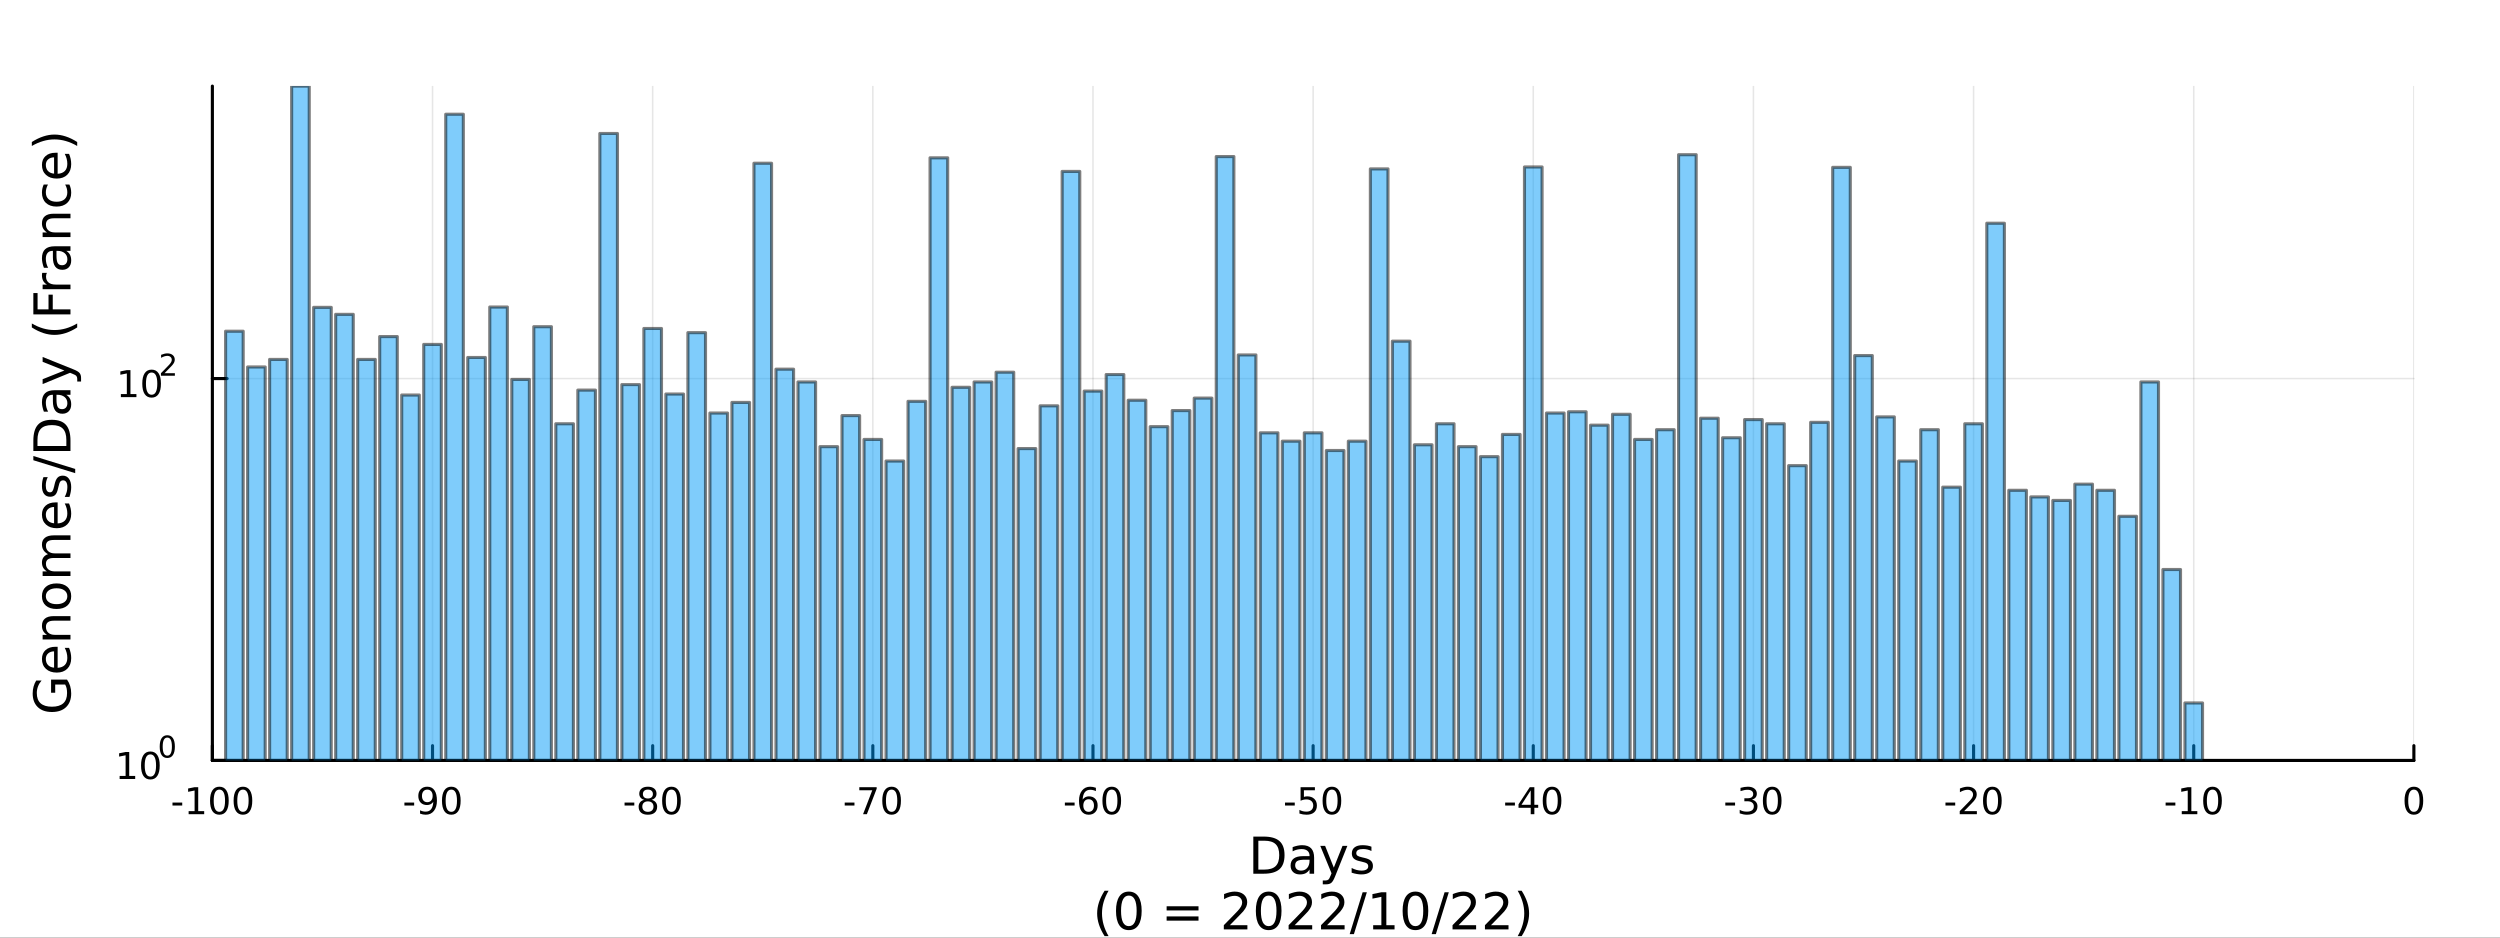 <?xml version="1.0" encoding="utf-8"?>
<svg xmlns="http://www.w3.org/2000/svg" xmlns:xlink="http://www.w3.org/1999/xlink" width="800" height="300" viewBox="0 0 3200 1200">
<rect x="0" y="0" width="3200" height="1200" fill="#333333" stroke="none"/>
<defs>
  <clipPath id="clip380">
    <rect x="0" y="0" width="3200" height="1200"/>
  </clipPath>
</defs>
<path clip-path="url(#clip380)" d="
M0 1200 L3200 1200 L3200 0 L0 0  Z
  " fill="#ffffff" fill-rule="evenodd" fill-opacity="1"/>
<defs>
  <clipPath id="clip381">
    <rect x="640" y="0" width="2241" height="1200"/>
  </clipPath>
</defs>
<path clip-path="url(#clip380)" d="
M271.839 973.368 L3089.76 973.368 L3089.76 110.236 L271.839 110.236  Z
  " fill="#ffffff" fill-rule="evenodd" fill-opacity="1"/>
<defs>
  <clipPath id="clip382">
    <rect x="271" y="110" width="2819" height="864"/>
  </clipPath>
</defs>
<polyline clip-path="url(#clip382)" style="stroke:#000000; stroke-linecap:round; stroke-linejoin:round; stroke-width:2; stroke-opacity:0.1; fill:none" points="
  271.839,973.368 271.839,110.236 
  "/>
<polyline clip-path="url(#clip382)" style="stroke:#000000; stroke-linecap:round; stroke-linejoin:round; stroke-width:2; stroke-opacity:0.1; fill:none" points="
  553.632,973.368 553.632,110.236 
  "/>
<polyline clip-path="url(#clip382)" style="stroke:#000000; stroke-linecap:round; stroke-linejoin:round; stroke-width:2; stroke-opacity:0.1; fill:none" points="
  835.424,973.368 835.424,110.236 
  "/>
<polyline clip-path="url(#clip382)" style="stroke:#000000; stroke-linecap:round; stroke-linejoin:round; stroke-width:2; stroke-opacity:0.1; fill:none" points="
  1117.22,973.368 1117.22,110.236 
  "/>
<polyline clip-path="url(#clip382)" style="stroke:#000000; stroke-linecap:round; stroke-linejoin:round; stroke-width:2; stroke-opacity:0.1; fill:none" points="
  1399.01,973.368 1399.01,110.236 
  "/>
<polyline clip-path="url(#clip382)" style="stroke:#000000; stroke-linecap:round; stroke-linejoin:round; stroke-width:2; stroke-opacity:0.1; fill:none" points="
  1680.8,973.368 1680.8,110.236 
  "/>
<polyline clip-path="url(#clip382)" style="stroke:#000000; stroke-linecap:round; stroke-linejoin:round; stroke-width:2; stroke-opacity:0.1; fill:none" points="
  1962.59,973.368 1962.59,110.236 
  "/>
<polyline clip-path="url(#clip382)" style="stroke:#000000; stroke-linecap:round; stroke-linejoin:round; stroke-width:2; stroke-opacity:0.1; fill:none" points="
  2244.39,973.368 2244.39,110.236 
  "/>
<polyline clip-path="url(#clip382)" style="stroke:#000000; stroke-linecap:round; stroke-linejoin:round; stroke-width:2; stroke-opacity:0.1; fill:none" points="
  2526.18,973.368 2526.18,110.236 
  "/>
<polyline clip-path="url(#clip382)" style="stroke:#000000; stroke-linecap:round; stroke-linejoin:round; stroke-width:2; stroke-opacity:0.1; fill:none" points="
  2807.97,973.368 2807.97,110.236 
  "/>
<polyline clip-path="url(#clip382)" style="stroke:#000000; stroke-linecap:round; stroke-linejoin:round; stroke-width:2; stroke-opacity:0.1; fill:none" points="
  3089.76,973.368 3089.76,110.236 
  "/>
<polyline clip-path="url(#clip380)" style="stroke:#000000; stroke-linecap:round; stroke-linejoin:round; stroke-width:4; stroke-opacity:1; fill:none" points="
  271.839,973.368 3089.76,973.368 
  "/>
<polyline clip-path="url(#clip380)" style="stroke:#000000; stroke-linecap:round; stroke-linejoin:round; stroke-width:4; stroke-opacity:1; fill:none" points="
  271.839,973.368 271.839,954.47 
  "/>
<polyline clip-path="url(#clip380)" style="stroke:#000000; stroke-linecap:round; stroke-linejoin:round; stroke-width:4; stroke-opacity:1; fill:none" points="
  553.632,973.368 553.632,954.47 
  "/>
<polyline clip-path="url(#clip380)" style="stroke:#000000; stroke-linecap:round; stroke-linejoin:round; stroke-width:4; stroke-opacity:1; fill:none" points="
  835.424,973.368 835.424,954.47 
  "/>
<polyline clip-path="url(#clip380)" style="stroke:#000000; stroke-linecap:round; stroke-linejoin:round; stroke-width:4; stroke-opacity:1; fill:none" points="
  1117.22,973.368 1117.22,954.47 
  "/>
<polyline clip-path="url(#clip380)" style="stroke:#000000; stroke-linecap:round; stroke-linejoin:round; stroke-width:4; stroke-opacity:1; fill:none" points="
  1399.01,973.368 1399.01,954.47 
  "/>
<polyline clip-path="url(#clip380)" style="stroke:#000000; stroke-linecap:round; stroke-linejoin:round; stroke-width:4; stroke-opacity:1; fill:none" points="
  1680.8,973.368 1680.8,954.47 
  "/>
<polyline clip-path="url(#clip380)" style="stroke:#000000; stroke-linecap:round; stroke-linejoin:round; stroke-width:4; stroke-opacity:1; fill:none" points="
  1962.59,973.368 1962.59,954.47 
  "/>
<polyline clip-path="url(#clip380)" style="stroke:#000000; stroke-linecap:round; stroke-linejoin:round; stroke-width:4; stroke-opacity:1; fill:none" points="
  2244.39,973.368 2244.39,954.47 
  "/>
<polyline clip-path="url(#clip380)" style="stroke:#000000; stroke-linecap:round; stroke-linejoin:round; stroke-width:4; stroke-opacity:1; fill:none" points="
  2526.18,973.368 2526.18,954.47 
  "/>
<polyline clip-path="url(#clip380)" style="stroke:#000000; stroke-linecap:round; stroke-linejoin:round; stroke-width:4; stroke-opacity:1; fill:none" points="
  2807.97,973.368 2807.97,954.47 
  "/>
<polyline clip-path="url(#clip380)" style="stroke:#000000; stroke-linecap:round; stroke-linejoin:round; stroke-width:4; stroke-opacity:1; fill:none" points="
  3089.76,973.368 3089.76,954.47 
  "/>
<path clip-path="url(#clip380)" d="M220.775 1027.28 L233.251 1027.28 L233.251 1031.08 L220.775 1031.08 L220.775 1027.28 Z" fill="#000000" fill-rule="evenodd" fill-opacity="1" /><path clip-path="url(#clip380)" d="M241.446 1038.23 L249.085 1038.23 L249.085 1011.87 L240.775 1013.53 L240.775 1009.27 L249.038 1007.61 L253.714 1007.61 L253.714 1038.23 L261.353 1038.23 L261.353 1042.17 L241.446 1042.17 L241.446 1038.23 Z" fill="#000000" fill-rule="evenodd" fill-opacity="1" /><path clip-path="url(#clip380)" d="M280.798 1010.69 Q277.186 1010.69 275.358 1014.25 Q273.552 1017.79 273.552 1024.92 Q273.552 1032.03 275.358 1035.59 Q277.186 1039.14 280.798 1039.14 Q284.432 1039.14 286.237 1035.59 Q288.066 1032.03 288.066 1024.92 Q288.066 1017.79 286.237 1014.25 Q284.432 1010.69 280.798 1010.69 M280.798 1006.98 Q286.608 1006.98 289.663 1011.59 Q292.742 1016.17 292.742 1024.92 Q292.742 1033.65 289.663 1038.26 Q286.608 1042.84 280.798 1042.84 Q274.987 1042.84 271.909 1038.26 Q268.853 1033.65 268.853 1024.92 Q268.853 1016.17 271.909 1011.59 Q274.987 1006.98 280.798 1006.98 Z" fill="#000000" fill-rule="evenodd" fill-opacity="1" /><path clip-path="url(#clip380)" d="M310.959 1010.69 Q307.348 1010.69 305.52 1014.25 Q303.714 1017.79 303.714 1024.92 Q303.714 1032.03 305.52 1035.59 Q307.348 1039.14 310.959 1039.14 Q314.594 1039.14 316.399 1035.59 Q318.228 1032.03 318.228 1024.92 Q318.228 1017.79 316.399 1014.25 Q314.594 1010.69 310.959 1010.69 M310.959 1006.98 Q316.77 1006.98 319.825 1011.59 Q322.904 1016.17 322.904 1024.92 Q322.904 1033.65 319.825 1038.26 Q316.77 1042.84 310.959 1042.84 Q305.149 1042.84 302.071 1038.26 Q299.015 1033.65 299.015 1024.92 Q299.015 1016.17 302.071 1011.59 Q305.149 1006.98 310.959 1006.98 Z" fill="#000000" fill-rule="evenodd" fill-opacity="1" /><path clip-path="url(#clip380)" d="M517.648 1027.28 L530.125 1027.28 L530.125 1031.08 L517.648 1031.08 L517.648 1027.28 Z" fill="#000000" fill-rule="evenodd" fill-opacity="1" /><path clip-path="url(#clip380)" d="M537.648 1041.45 L537.648 1037.19 Q539.407 1038.02 541.213 1038.46 Q543.018 1038.9 544.754 1038.9 Q549.384 1038.9 551.815 1035.8 Q554.268 1032.68 554.615 1026.33 Q553.273 1028.33 551.213 1029.39 Q549.153 1030.45 546.653 1030.45 Q541.467 1030.45 538.435 1027.33 Q535.426 1024.18 535.426 1018.74 Q535.426 1013.42 538.574 1010.2 Q541.722 1006.98 546.953 1006.98 Q552.949 1006.98 556.097 1011.59 Q559.268 1016.17 559.268 1024.92 Q559.268 1033.09 555.379 1037.98 Q551.514 1042.84 544.963 1042.84 Q543.203 1042.84 541.398 1042.49 Q539.592 1042.14 537.648 1041.45 M546.953 1026.8 Q550.102 1026.8 551.93 1024.64 Q553.782 1022.49 553.782 1018.74 Q553.782 1015.02 551.93 1012.86 Q550.102 1010.69 546.953 1010.69 Q543.805 1010.69 541.953 1012.86 Q540.125 1015.02 540.125 1018.74 Q540.125 1022.49 541.953 1024.64 Q543.805 1026.8 546.953 1026.8 Z" fill="#000000" fill-rule="evenodd" fill-opacity="1" /><path clip-path="url(#clip380)" d="M577.671 1010.69 Q574.06 1010.69 572.231 1014.25 Q570.426 1017.79 570.426 1024.92 Q570.426 1032.03 572.231 1035.59 Q574.06 1039.14 577.671 1039.14 Q581.305 1039.14 583.111 1035.59 Q584.939 1032.03 584.939 1024.92 Q584.939 1017.79 583.111 1014.25 Q581.305 1010.69 577.671 1010.69 M577.671 1006.98 Q583.481 1006.98 586.537 1011.59 Q589.615 1016.17 589.615 1024.92 Q589.615 1033.65 586.537 1038.26 Q583.481 1042.84 577.671 1042.84 Q571.861 1042.84 568.782 1038.26 Q565.727 1033.65 565.727 1024.92 Q565.727 1016.17 568.782 1011.59 Q571.861 1006.98 577.671 1006.98 Z" fill="#000000" fill-rule="evenodd" fill-opacity="1" /><path clip-path="url(#clip380)" d="M799.441 1027.28 L811.917 1027.28 L811.917 1031.08 L799.441 1031.08 L799.441 1027.28 Z" fill="#000000" fill-rule="evenodd" fill-opacity="1" /><path clip-path="url(#clip380)" d="M829.301 1025.76 Q825.968 1025.76 824.047 1027.54 Q822.149 1029.32 822.149 1032.45 Q822.149 1035.57 824.047 1037.35 Q825.968 1039.14 829.301 1039.14 Q832.635 1039.14 834.556 1037.35 Q836.477 1035.55 836.477 1032.45 Q836.477 1029.32 834.556 1027.54 Q832.658 1025.76 829.301 1025.76 M824.626 1023.77 Q821.616 1023.02 819.927 1020.96 Q818.26 1018.9 818.26 1015.94 Q818.26 1011.8 821.2 1009.39 Q824.163 1006.98 829.301 1006.98 Q834.463 1006.98 837.403 1009.39 Q840.343 1011.8 840.343 1015.94 Q840.343 1018.9 838.653 1020.96 Q836.987 1023.02 834.001 1023.77 Q837.38 1024.55 839.255 1026.84 Q841.153 1029.14 841.153 1032.45 Q841.153 1037.47 838.075 1040.15 Q835.019 1042.84 829.301 1042.84 Q823.584 1042.84 820.505 1040.15 Q817.45 1037.47 817.45 1032.45 Q817.45 1029.14 819.348 1026.84 Q821.246 1024.55 824.626 1023.77 M822.913 1016.38 Q822.913 1019.07 824.579 1020.57 Q826.269 1022.08 829.301 1022.08 Q832.311 1022.08 834.001 1020.57 Q835.713 1019.07 835.713 1016.38 Q835.713 1013.7 834.001 1012.19 Q832.311 1010.69 829.301 1010.69 Q826.269 1010.69 824.579 1012.19 Q822.913 1013.7 822.913 1016.38 Z" fill="#000000" fill-rule="evenodd" fill-opacity="1" /><path clip-path="url(#clip380)" d="M859.463 1010.69 Q855.852 1010.69 854.024 1014.25 Q852.218 1017.79 852.218 1024.92 Q852.218 1032.03 854.024 1035.59 Q855.852 1039.14 859.463 1039.14 Q863.098 1039.14 864.903 1035.59 Q866.732 1032.03 866.732 1024.92 Q866.732 1017.79 864.903 1014.25 Q863.098 1010.69 859.463 1010.69 M859.463 1006.98 Q865.274 1006.98 868.329 1011.59 Q871.408 1016.17 871.408 1024.92 Q871.408 1033.65 868.329 1038.26 Q865.274 1042.84 859.463 1042.84 Q853.653 1042.84 850.575 1038.26 Q847.519 1033.65 847.519 1024.92 Q847.519 1016.17 850.575 1011.59 Q853.653 1006.98 859.463 1006.98 Z" fill="#000000" fill-rule="evenodd" fill-opacity="1" /><path clip-path="url(#clip380)" d="M1081.23 1027.28 L1093.71 1027.28 L1093.71 1031.08 L1081.23 1031.08 L1081.23 1027.28 Z" fill="#000000" fill-rule="evenodd" fill-opacity="1" /><path clip-path="url(#clip380)" d="M1099.91 1007.61 L1122.14 1007.61 L1122.14 1009.6 L1109.59 1042.17 L1104.71 1042.17 L1116.51 1011.54 L1099.91 1011.54 L1099.91 1007.61 Z" fill="#000000" fill-rule="evenodd" fill-opacity="1" /><path clip-path="url(#clip380)" d="M1141.26 1010.69 Q1137.64 1010.69 1135.82 1014.25 Q1134.01 1017.79 1134.01 1024.92 Q1134.01 1032.03 1135.82 1035.59 Q1137.64 1039.14 1141.26 1039.14 Q1144.89 1039.14 1146.7 1035.59 Q1148.52 1032.03 1148.52 1024.92 Q1148.52 1017.79 1146.7 1014.25 Q1144.89 1010.69 1141.26 1010.69 M1141.26 1006.98 Q1147.07 1006.98 1150.12 1011.59 Q1153.2 1016.17 1153.2 1024.92 Q1153.2 1033.65 1150.12 1038.26 Q1147.07 1042.84 1141.26 1042.84 Q1135.45 1042.84 1132.37 1038.26 Q1129.31 1033.65 1129.31 1024.92 Q1129.31 1016.17 1132.37 1011.59 Q1135.45 1006.98 1141.26 1006.98 Z" fill="#000000" fill-rule="evenodd" fill-opacity="1" /><path clip-path="url(#clip380)" d="M1363.03 1027.28 L1375.5 1027.28 L1375.5 1031.08 L1363.03 1031.08 L1363.03 1027.28 Z" fill="#000000" fill-rule="evenodd" fill-opacity="1" /><path clip-path="url(#clip380)" d="M1393.47 1023.02 Q1390.32 1023.02 1388.47 1025.18 Q1386.64 1027.33 1386.64 1031.08 Q1386.64 1034.81 1388.47 1036.98 Q1390.32 1039.14 1393.47 1039.14 Q1396.61 1039.14 1398.44 1036.98 Q1400.29 1034.81 1400.29 1031.08 Q1400.29 1027.33 1398.44 1025.18 Q1396.61 1023.02 1393.47 1023.02 M1402.75 1008.37 L1402.75 1012.63 Q1400.99 1011.8 1399.18 1011.36 Q1397.4 1010.92 1395.64 1010.92 Q1391.01 1010.92 1388.56 1014.04 Q1386.13 1017.17 1385.78 1023.49 Q1387.15 1021.47 1389.21 1020.41 Q1391.27 1019.32 1393.74 1019.32 Q1398.95 1019.32 1401.96 1022.49 Q1404.99 1025.64 1404.99 1031.08 Q1404.99 1036.4 1401.84 1039.62 Q1398.7 1042.84 1393.47 1042.84 Q1387.47 1042.84 1384.3 1038.26 Q1381.13 1033.65 1381.13 1024.92 Q1381.13 1016.73 1385.02 1011.87 Q1388.9 1006.98 1395.46 1006.98 Q1397.22 1006.98 1399 1007.33 Q1400.8 1007.68 1402.75 1008.37 Z" fill="#000000" fill-rule="evenodd" fill-opacity="1" /><path clip-path="url(#clip380)" d="M1423.05 1010.69 Q1419.44 1010.69 1417.61 1014.25 Q1415.8 1017.79 1415.8 1024.92 Q1415.8 1032.03 1417.61 1035.59 Q1419.44 1039.14 1423.05 1039.14 Q1426.68 1039.14 1428.49 1035.59 Q1430.32 1032.03 1430.32 1024.92 Q1430.32 1017.79 1428.49 1014.25 Q1426.68 1010.69 1423.05 1010.69 M1423.05 1006.98 Q1428.86 1006.98 1431.91 1011.59 Q1434.99 1016.17 1434.99 1024.92 Q1434.99 1033.65 1431.91 1038.26 Q1428.86 1042.84 1423.05 1042.84 Q1417.24 1042.84 1414.16 1038.26 Q1411.1 1033.65 1411.1 1024.92 Q1411.1 1016.17 1414.16 1011.59 Q1417.24 1006.98 1423.05 1006.98 Z" fill="#000000" fill-rule="evenodd" fill-opacity="1" /><path clip-path="url(#clip380)" d="M1644.82 1027.28 L1657.29 1027.28 L1657.29 1031.08 L1644.82 1031.08 L1644.82 1027.28 Z" fill="#000000" fill-rule="evenodd" fill-opacity="1" /><path clip-path="url(#clip380)" d="M1664.73 1007.61 L1683.08 1007.61 L1683.08 1011.54 L1669.01 1011.54 L1669.01 1020.02 Q1670.03 1019.67 1671.04 1019.51 Q1672.06 1019.32 1673.08 1019.32 Q1678.87 1019.32 1682.25 1022.49 Q1685.63 1025.66 1685.63 1031.08 Q1685.63 1036.66 1682.16 1039.76 Q1678.68 1042.84 1672.36 1042.84 Q1670.19 1042.84 1667.92 1042.47 Q1665.67 1042.1 1663.27 1041.36 L1663.27 1036.66 Q1665.35 1037.79 1667.57 1038.35 Q1669.79 1038.9 1672.27 1038.9 Q1676.28 1038.9 1678.61 1036.8 Q1680.95 1034.69 1680.95 1031.08 Q1680.95 1027.47 1678.61 1025.36 Q1676.28 1023.26 1672.27 1023.26 Q1670.4 1023.26 1668.52 1023.67 Q1666.67 1024.09 1664.73 1024.97 L1664.73 1007.61 Z" fill="#000000" fill-rule="evenodd" fill-opacity="1" /><path clip-path="url(#clip380)" d="M1704.84 1010.69 Q1701.23 1010.69 1699.4 1014.25 Q1697.6 1017.79 1697.6 1024.92 Q1697.6 1032.03 1699.4 1035.59 Q1701.23 1039.14 1704.84 1039.14 Q1708.47 1039.14 1710.28 1035.59 Q1712.11 1032.03 1712.11 1024.92 Q1712.11 1017.79 1710.28 1014.25 Q1708.47 1010.69 1704.84 1010.69 M1704.84 1006.98 Q1710.65 1006.98 1713.71 1011.59 Q1716.79 1016.17 1716.79 1024.92 Q1716.79 1033.65 1713.71 1038.26 Q1710.65 1042.84 1704.84 1042.84 Q1699.03 1042.84 1695.95 1038.26 Q1692.9 1033.65 1692.9 1024.92 Q1692.9 1016.17 1695.95 1011.59 Q1699.03 1006.98 1704.84 1006.98 Z" fill="#000000" fill-rule="evenodd" fill-opacity="1" /><path clip-path="url(#clip380)" d="M1926.61 1027.28 L1939.09 1027.28 L1939.09 1031.08 L1926.61 1031.08 L1926.61 1027.28 Z" fill="#000000" fill-rule="evenodd" fill-opacity="1" /><path clip-path="url(#clip380)" d="M1959.32 1011.68 L1947.51 1030.13 L1959.32 1030.13 L1959.32 1011.68 M1958.09 1007.61 L1963.97 1007.61 L1963.97 1030.13 L1968.9 1030.13 L1968.9 1034.02 L1963.97 1034.02 L1963.97 1042.17 L1959.32 1042.17 L1959.32 1034.02 L1943.72 1034.02 L1943.72 1029.51 L1958.09 1007.61 Z" fill="#000000" fill-rule="evenodd" fill-opacity="1" /><path clip-path="url(#clip380)" d="M1986.63 1010.69 Q1983.02 1010.69 1981.19 1014.25 Q1979.39 1017.79 1979.39 1024.92 Q1979.39 1032.03 1981.19 1035.59 Q1983.02 1039.14 1986.63 1039.14 Q1990.27 1039.14 1992.07 1035.59 Q1993.9 1032.03 1993.9 1024.92 Q1993.9 1017.79 1992.07 1014.25 Q1990.27 1010.69 1986.63 1010.69 M1986.63 1006.98 Q1992.44 1006.98 1995.5 1011.59 Q1998.58 1016.17 1998.58 1024.92 Q1998.58 1033.65 1995.5 1038.26 Q1992.44 1042.84 1986.63 1042.84 Q1980.82 1042.84 1977.74 1038.26 Q1974.69 1033.65 1974.69 1024.92 Q1974.69 1016.17 1977.74 1011.59 Q1980.82 1006.98 1986.63 1006.98 Z" fill="#000000" fill-rule="evenodd" fill-opacity="1" /><path clip-path="url(#clip380)" d="M2208.4 1027.28 L2220.88 1027.28 L2220.88 1031.08 L2208.4 1031.08 L2208.4 1027.28 Z" fill="#000000" fill-rule="evenodd" fill-opacity="1" /><path clip-path="url(#clip380)" d="M2242.43 1023.53 Q2245.79 1024.25 2247.66 1026.52 Q2249.56 1028.79 2249.56 1032.12 Q2249.56 1037.24 2246.04 1040.04 Q2242.52 1042.84 2236.04 1042.84 Q2233.87 1042.84 2231.55 1042.4 Q2229.26 1041.98 2226.81 1041.13 L2226.81 1036.61 Q2228.75 1037.75 2231.06 1038.33 Q2233.38 1038.9 2235.9 1038.9 Q2240.3 1038.9 2242.59 1037.17 Q2244.91 1035.43 2244.91 1032.12 Q2244.91 1029.07 2242.75 1027.35 Q2240.62 1025.62 2236.81 1025.62 L2232.78 1025.62 L2232.78 1021.77 L2236.99 1021.77 Q2240.44 1021.77 2242.27 1020.41 Q2244.1 1019.02 2244.1 1016.43 Q2244.1 1013.77 2242.2 1012.35 Q2240.32 1010.92 2236.81 1010.92 Q2234.88 1010.92 2232.69 1011.33 Q2230.49 1011.75 2227.85 1012.63 L2227.85 1008.46 Q2230.51 1007.72 2232.82 1007.35 Q2235.16 1006.98 2237.22 1006.98 Q2242.55 1006.98 2245.65 1009.41 Q2248.75 1011.82 2248.75 1015.94 Q2248.75 1018.81 2247.11 1020.8 Q2245.46 1022.77 2242.43 1023.53 Z" fill="#000000" fill-rule="evenodd" fill-opacity="1" /><path clip-path="url(#clip380)" d="M2268.43 1010.69 Q2264.81 1010.69 2262.99 1014.25 Q2261.18 1017.79 2261.18 1024.92 Q2261.18 1032.03 2262.99 1035.59 Q2264.81 1039.14 2268.43 1039.14 Q2272.06 1039.14 2273.87 1035.59 Q2275.69 1032.03 2275.69 1024.92 Q2275.69 1017.79 2273.87 1014.25 Q2272.06 1010.69 2268.43 1010.69 M2268.43 1006.98 Q2274.24 1006.98 2277.29 1011.59 Q2280.37 1016.17 2280.37 1024.92 Q2280.37 1033.65 2277.29 1038.26 Q2274.24 1042.84 2268.43 1042.84 Q2262.62 1042.84 2259.54 1038.26 Q2256.48 1033.65 2256.48 1024.92 Q2256.48 1016.17 2259.54 1011.59 Q2262.62 1006.98 2268.43 1006.98 Z" fill="#000000" fill-rule="evenodd" fill-opacity="1" /><path clip-path="url(#clip380)" d="M2490.2 1027.28 L2502.67 1027.28 L2502.67 1031.08 L2490.2 1031.08 L2490.2 1027.28 Z" fill="#000000" fill-rule="evenodd" fill-opacity="1" /><path clip-path="url(#clip380)" d="M2514.08 1038.23 L2530.4 1038.23 L2530.4 1042.17 L2508.46 1042.17 L2508.46 1038.23 Q2511.12 1035.48 2515.7 1030.85 Q2520.31 1026.2 2521.49 1024.85 Q2523.74 1022.33 2524.62 1020.59 Q2525.52 1018.83 2525.52 1017.14 Q2525.52 1014.39 2523.57 1012.65 Q2521.65 1010.92 2518.55 1010.92 Q2516.35 1010.92 2513.9 1011.68 Q2511.47 1012.45 2508.69 1014 L2508.69 1009.27 Q2511.51 1008.14 2513.97 1007.56 Q2516.42 1006.98 2518.46 1006.98 Q2523.83 1006.98 2527.02 1009.67 Q2530.22 1012.35 2530.22 1016.84 Q2530.22 1018.97 2529.41 1020.89 Q2528.62 1022.79 2526.51 1025.39 Q2525.94 1026.06 2522.83 1029.27 Q2519.73 1032.47 2514.08 1038.23 Z" fill="#000000" fill-rule="evenodd" fill-opacity="1" /><path clip-path="url(#clip380)" d="M2550.22 1010.69 Q2546.61 1010.69 2544.78 1014.25 Q2542.97 1017.79 2542.97 1024.92 Q2542.97 1032.03 2544.78 1035.59 Q2546.61 1039.14 2550.22 1039.14 Q2553.85 1039.14 2555.66 1035.59 Q2557.49 1032.03 2557.49 1024.92 Q2557.49 1017.79 2555.66 1014.25 Q2553.85 1010.69 2550.22 1010.69 M2550.22 1006.98 Q2556.03 1006.98 2559.08 1011.59 Q2562.16 1016.17 2562.16 1024.92 Q2562.16 1033.65 2559.08 1038.26 Q2556.03 1042.84 2550.22 1042.84 Q2544.41 1042.84 2541.33 1038.26 Q2538.27 1033.65 2538.27 1024.92 Q2538.27 1016.17 2541.33 1011.59 Q2544.41 1006.98 2550.22 1006.98 Z" fill="#000000" fill-rule="evenodd" fill-opacity="1" /><path clip-path="url(#clip380)" d="M2771.99 1027.28 L2784.46 1027.28 L2784.46 1031.08 L2771.99 1031.08 L2771.99 1027.28 Z" fill="#000000" fill-rule="evenodd" fill-opacity="1" /><path clip-path="url(#clip380)" d="M2792.66 1038.23 L2800.3 1038.23 L2800.3 1011.87 L2791.99 1013.53 L2791.99 1009.27 L2800.25 1007.61 L2804.93 1007.61 L2804.93 1038.23 L2812.57 1038.23 L2812.57 1042.17 L2792.66 1042.17 L2792.66 1038.23 Z" fill="#000000" fill-rule="evenodd" fill-opacity="1" /><path clip-path="url(#clip380)" d="M2832.01 1010.69 Q2828.4 1010.69 2826.57 1014.25 Q2824.77 1017.79 2824.77 1024.92 Q2824.77 1032.03 2826.57 1035.59 Q2828.4 1039.14 2832.01 1039.14 Q2835.64 1039.14 2837.45 1035.59 Q2839.28 1032.03 2839.28 1024.92 Q2839.28 1017.79 2837.45 1014.25 Q2835.64 1010.69 2832.01 1010.69 M2832.01 1006.98 Q2837.82 1006.98 2840.88 1011.59 Q2843.95 1016.17 2843.95 1024.92 Q2843.95 1033.65 2840.88 1038.26 Q2837.82 1042.84 2832.01 1042.84 Q2826.2 1042.84 2823.12 1038.26 Q2820.07 1033.65 2820.07 1024.92 Q2820.07 1016.17 2823.12 1011.59 Q2826.2 1006.98 2832.01 1006.98 Z" fill="#000000" fill-rule="evenodd" fill-opacity="1" /><path clip-path="url(#clip380)" d="M3089.76 1010.69 Q3086.15 1010.69 3084.32 1014.25 Q3082.52 1017.79 3082.52 1024.92 Q3082.52 1032.03 3084.32 1035.59 Q3086.15 1039.14 3089.76 1039.14 Q3093.4 1039.14 3095.2 1035.59 Q3097.03 1032.03 3097.03 1024.92 Q3097.03 1017.79 3095.2 1014.25 Q3093.4 1010.69 3089.76 1010.69 M3089.76 1006.98 Q3095.57 1006.98 3098.63 1011.59 Q3101.71 1016.17 3101.71 1024.92 Q3101.71 1033.65 3098.63 1038.26 Q3095.57 1042.84 3089.76 1042.84 Q3083.95 1042.84 3080.87 1038.26 Q3077.82 1033.65 3077.82 1024.92 Q3077.82 1016.17 3080.87 1011.59 Q3083.95 1006.98 3089.76 1006.98 Z" fill="#000000" fill-rule="evenodd" fill-opacity="1" /><path clip-path="url(#clip380)" d="M1610.68 1076.12 L1610.68 1113.07 L1618.45 1113.07 Q1628.28 1113.07 1632.84 1108.61 Q1637.42 1104.16 1637.42 1094.54 Q1637.42 1085 1632.84 1080.57 Q1628.28 1076.12 1618.45 1076.12 L1610.68 1076.12 M1604.25 1070.83 L1617.46 1070.83 Q1631.28 1070.83 1637.74 1076.59 Q1644.2 1082.32 1644.2 1094.54 Q1644.2 1106.83 1637.71 1112.59 Q1631.21 1118.35 1617.46 1118.35 L1604.25 1118.35 L1604.25 1070.83 Z" fill="#000000" fill-rule="evenodd" fill-opacity="1" /><path clip-path="url(#clip380)" d="M1670.39 1100.43 Q1663.3 1100.43 1660.56 1102.06 Q1657.82 1103.68 1657.82 1107.59 Q1657.82 1110.71 1659.86 1112.56 Q1661.93 1114.37 1665.46 1114.37 Q1670.33 1114.37 1673.26 1110.94 Q1676.22 1107.47 1676.22 1101.74 L1676.22 1100.43 L1670.39 1100.43 M1682.07 1098.01 L1682.07 1118.35 L1676.22 1118.35 L1676.22 1112.94 Q1674.21 1116.19 1671.22 1117.75 Q1668.23 1119.27 1663.9 1119.27 Q1658.43 1119.27 1655.18 1116.22 Q1651.96 1113.13 1651.96 1107.98 Q1651.96 1101.96 1655.98 1098.9 Q1660.02 1095.85 1668.01 1095.85 L1676.22 1095.85 L1676.22 1095.28 Q1676.22 1091.23 1673.54 1089.04 Q1670.9 1086.81 1666.1 1086.81 Q1663.04 1086.81 1660.14 1087.54 Q1657.25 1088.27 1654.57 1089.74 L1654.57 1084.33 Q1657.79 1083.09 1660.81 1082.48 Q1663.84 1081.84 1666.7 1081.84 Q1674.44 1081.84 1678.26 1085.85 Q1682.07 1089.87 1682.07 1098.01 Z" fill="#000000" fill-rule="evenodd" fill-opacity="1" /><path clip-path="url(#clip380)" d="M1708.97 1121.66 Q1706.49 1128.03 1704.13 1129.97 Q1701.78 1131.91 1697.83 1131.91 L1693.15 1131.91 L1693.15 1127.01 L1696.59 1127.01 Q1699.01 1127.01 1700.34 1125.86 Q1701.68 1124.72 1703.3 1120.45 L1704.35 1117.78 L1689.94 1082.7 L1696.14 1082.7 L1707.28 1110.59 L1718.42 1082.7 L1724.63 1082.7 L1708.97 1121.66 Z" fill="#000000" fill-rule="evenodd" fill-opacity="1" /><path clip-path="url(#clip380)" d="M1755.44 1083.75 L1755.44 1089.29 Q1752.96 1088.02 1750.28 1087.38 Q1747.61 1086.75 1744.75 1086.75 Q1740.38 1086.75 1738.19 1088.08 Q1736.02 1089.42 1736.02 1092.09 Q1736.02 1094.13 1737.58 1095.31 Q1739.14 1096.45 1743.85 1097.5 L1745.86 1097.95 Q1752.1 1099.29 1754.71 1101.74 Q1757.35 1104.16 1757.35 1108.52 Q1757.35 1113.48 1753.4 1116.38 Q1749.49 1119.27 1742.61 1119.27 Q1739.75 1119.27 1736.63 1118.7 Q1733.54 1118.16 1730.1 1117.05 L1730.1 1111 Q1733.35 1112.69 1736.5 1113.55 Q1739.65 1114.37 1742.74 1114.37 Q1746.88 1114.37 1749.11 1112.97 Q1751.33 1111.54 1751.33 1108.96 Q1751.33 1106.58 1749.71 1105.3 Q1748.12 1104.03 1742.68 1102.85 L1740.64 1102.37 Q1735.2 1101.23 1732.78 1098.87 Q1730.36 1096.49 1730.36 1092.35 Q1730.36 1087.32 1733.92 1084.58 Q1737.49 1081.84 1744.04 1081.84 Q1747.29 1081.84 1750.16 1082.32 Q1753.02 1082.8 1755.44 1083.75 Z" fill="#000000" fill-rule="evenodd" fill-opacity="1" /><path clip-path="url(#clip380)" d="M1418.96 1140.17 Q1414.7 1147.49 1412.63 1154.65 Q1410.56 1161.81 1410.56 1169.17 Q1410.56 1176.52 1412.63 1183.74 Q1414.73 1190.94 1418.96 1198.23 L1413.87 1198.23 Q1409.1 1190.75 1406.71 1183.52 Q1404.35 1176.3 1404.35 1169.17 Q1404.35 1162.07 1406.71 1154.87 Q1409.07 1147.68 1413.87 1140.17 L1418.96 1140.17 Z" fill="#000000" fill-rule="evenodd" fill-opacity="1" /><path clip-path="url(#clip380)" d="M1444.9 1146.34 Q1439.94 1146.34 1437.42 1151.25 Q1434.94 1156.12 1434.94 1165.92 Q1434.94 1175.69 1437.42 1180.59 Q1439.94 1185.46 1444.9 1185.46 Q1449.9 1185.46 1452.38 1180.59 Q1454.9 1175.69 1454.9 1165.92 Q1454.9 1156.12 1452.38 1151.25 Q1449.9 1146.34 1444.9 1146.34 M1444.9 1141.25 Q1452.89 1141.25 1457.09 1147.59 Q1461.33 1153.89 1461.33 1165.92 Q1461.33 1177.92 1457.09 1184.25 Q1452.89 1190.55 1444.9 1190.55 Q1436.92 1190.55 1432.68 1184.25 Q1428.48 1177.92 1428.48 1165.92 Q1428.48 1153.89 1432.68 1147.59 Q1436.92 1141.25 1444.9 1141.25 Z" fill="#000000" fill-rule="evenodd" fill-opacity="1" /><path clip-path="url(#clip380)" d="M1493.28 1160.03 L1534.09 1160.03 L1534.09 1165.38 L1493.28 1165.38 L1493.28 1160.03 M1493.28 1173.02 L1534.09 1173.02 L1534.09 1178.43 L1493.28 1178.43 L1493.28 1173.02 Z" fill="#000000" fill-rule="evenodd" fill-opacity="1" /><path clip-path="url(#clip380)" d="M1574.22 1184.22 L1596.66 1184.22 L1596.66 1189.63 L1566.49 1189.63 L1566.49 1184.22 Q1570.15 1180.43 1576.45 1174.07 Q1582.79 1167.67 1584.41 1165.82 Q1587.5 1162.35 1588.71 1159.97 Q1589.95 1157.55 1589.95 1155.23 Q1589.95 1151.44 1587.27 1149.05 Q1584.63 1146.66 1580.37 1146.66 Q1577.34 1146.66 1573.97 1147.71 Q1570.63 1148.76 1566.81 1150.9 L1566.81 1144.4 Q1570.69 1142.84 1574.06 1142.05 Q1577.44 1141.25 1580.24 1141.25 Q1587.62 1141.25 1592.02 1144.94 Q1596.41 1148.64 1596.41 1154.81 Q1596.41 1157.74 1595.29 1160.38 Q1594.21 1162.99 1591.32 1166.56 Q1590.52 1167.48 1586.25 1171.9 Q1581.99 1176.3 1574.22 1184.22 Z" fill="#000000" fill-rule="evenodd" fill-opacity="1" /><path clip-path="url(#clip380)" d="M1623.91 1146.34 Q1618.94 1146.34 1616.43 1151.25 Q1613.95 1156.12 1613.95 1165.92 Q1613.95 1175.69 1616.43 1180.59 Q1618.94 1185.46 1623.91 1185.46 Q1628.91 1185.46 1631.39 1180.59 Q1633.9 1175.69 1633.9 1165.92 Q1633.9 1156.12 1631.39 1151.25 Q1628.91 1146.34 1623.91 1146.34 M1623.91 1141.25 Q1631.9 1141.25 1636.1 1147.59 Q1640.33 1153.89 1640.33 1165.92 Q1640.33 1177.92 1636.1 1184.25 Q1631.9 1190.55 1623.91 1190.55 Q1615.92 1190.55 1611.69 1184.25 Q1607.48 1177.92 1607.48 1165.92 Q1607.48 1153.89 1611.69 1147.59 Q1615.92 1141.25 1623.91 1141.25 Z" fill="#000000" fill-rule="evenodd" fill-opacity="1" /><path clip-path="url(#clip380)" d="M1657.17 1184.22 L1679.61 1184.22 L1679.61 1189.63 L1649.43 1189.63 L1649.43 1184.22 Q1653.09 1180.43 1659.4 1174.07 Q1665.73 1167.67 1667.35 1165.82 Q1670.44 1162.35 1671.65 1159.97 Q1672.89 1157.55 1672.89 1155.23 Q1672.89 1151.44 1670.22 1149.05 Q1667.58 1146.66 1663.31 1146.66 Q1660.29 1146.66 1656.91 1147.71 Q1653.57 1148.76 1649.75 1150.9 L1649.75 1144.4 Q1653.64 1142.84 1657.01 1142.05 Q1660.38 1141.25 1663.18 1141.25 Q1670.57 1141.25 1674.96 1144.94 Q1679.35 1148.64 1679.35 1154.81 Q1679.35 1157.74 1678.24 1160.38 Q1677.16 1162.99 1674.26 1166.56 Q1673.47 1167.48 1669.2 1171.9 Q1664.93 1176.3 1657.17 1184.22 Z" fill="#000000" fill-rule="evenodd" fill-opacity="1" /><path clip-path="url(#clip380)" d="M1698.64 1184.22 L1721.08 1184.22 L1721.08 1189.63 L1690.91 1189.63 L1690.91 1184.22 Q1694.57 1180.43 1700.87 1174.07 Q1707.2 1167.67 1708.83 1165.82 Q1711.91 1162.35 1713.12 1159.97 Q1714.36 1157.55 1714.36 1155.23 Q1714.36 1151.44 1711.69 1149.05 Q1709.05 1146.66 1704.78 1146.66 Q1701.76 1146.66 1698.39 1147.71 Q1695.04 1148.76 1691.23 1150.9 L1691.23 1144.4 Q1695.11 1142.84 1698.48 1142.05 Q1701.86 1141.25 1704.66 1141.25 Q1712.04 1141.25 1716.43 1144.94 Q1720.83 1148.64 1720.83 1154.81 Q1720.83 1157.74 1719.71 1160.38 Q1718.63 1162.99 1715.73 1166.56 Q1714.94 1167.48 1710.67 1171.9 Q1706.41 1176.3 1698.64 1184.22 Z" fill="#000000" fill-rule="evenodd" fill-opacity="1" /><path clip-path="url(#clip380)" d="M1744.16 1142.11 L1749.57 1142.11 L1733.02 1195.68 L1727.61 1195.68 L1744.16 1142.11 Z" fill="#000000" fill-rule="evenodd" fill-opacity="1" /><path clip-path="url(#clip380)" d="M1757.65 1184.22 L1768.15 1184.22 L1768.15 1147.97 L1756.73 1150.26 L1756.73 1144.4 L1768.09 1142.11 L1774.52 1142.11 L1774.52 1184.22 L1785.02 1184.22 L1785.02 1189.63 L1757.65 1189.63 L1757.65 1184.22 Z" fill="#000000" fill-rule="evenodd" fill-opacity="1" /><path clip-path="url(#clip380)" d="M1811.76 1146.34 Q1806.79 1146.34 1804.28 1151.25 Q1801.8 1156.12 1801.8 1165.92 Q1801.8 1175.69 1804.28 1180.59 Q1806.79 1185.46 1811.76 1185.46 Q1816.76 1185.46 1819.24 1180.59 Q1821.75 1175.69 1821.75 1165.92 Q1821.75 1156.12 1819.24 1151.25 Q1816.76 1146.34 1811.76 1146.34 M1811.76 1141.25 Q1819.75 1141.25 1823.95 1147.59 Q1828.18 1153.89 1828.18 1165.92 Q1828.18 1177.92 1823.95 1184.25 Q1819.75 1190.55 1811.76 1190.55 Q1803.77 1190.55 1799.54 1184.25 Q1795.34 1177.92 1795.34 1165.92 Q1795.34 1153.89 1799.54 1147.59 Q1803.77 1141.25 1811.76 1141.25 Z" fill="#000000" fill-rule="evenodd" fill-opacity="1" /><path clip-path="url(#clip380)" d="M1849.06 1142.11 L1854.47 1142.11 L1837.92 1195.68 L1832.51 1195.68 L1849.06 1142.11 Z" fill="#000000" fill-rule="evenodd" fill-opacity="1" /><path clip-path="url(#clip380)" d="M1866.98 1184.22 L1889.42 1184.22 L1889.42 1189.63 L1859.25 1189.63 L1859.25 1184.22 Q1862.91 1180.43 1869.21 1174.07 Q1875.54 1167.67 1877.17 1165.82 Q1880.26 1162.35 1881.46 1159.97 Q1882.71 1157.55 1882.71 1155.23 Q1882.71 1151.44 1880.03 1149.05 Q1877.39 1146.66 1873.13 1146.66 Q1870.1 1146.66 1866.73 1147.71 Q1863.39 1148.76 1859.57 1150.9 L1859.57 1144.4 Q1863.45 1142.84 1866.82 1142.05 Q1870.2 1141.25 1873 1141.25 Q1880.38 1141.25 1884.77 1144.94 Q1889.17 1148.64 1889.17 1154.81 Q1889.17 1157.74 1888.05 1160.38 Q1886.97 1162.99 1884.07 1166.56 Q1883.28 1167.48 1879.01 1171.9 Q1874.75 1176.3 1866.98 1184.22 Z" fill="#000000" fill-rule="evenodd" fill-opacity="1" /><path clip-path="url(#clip380)" d="M1908.46 1184.22 L1930.89 1184.22 L1930.89 1189.63 L1900.72 1189.63 L1900.72 1184.22 Q1904.38 1180.43 1910.68 1174.07 Q1917.02 1167.67 1918.64 1165.82 Q1921.73 1162.35 1922.94 1159.97 Q1924.18 1157.55 1924.18 1155.23 Q1924.18 1151.44 1921.5 1149.05 Q1918.86 1146.66 1914.6 1146.66 Q1911.57 1146.66 1908.2 1147.71 Q1904.86 1148.76 1901.04 1150.9 L1901.04 1144.4 Q1904.92 1142.84 1908.3 1142.05 Q1911.67 1141.25 1914.47 1141.25 Q1921.85 1141.25 1926.25 1144.94 Q1930.64 1148.64 1930.64 1154.81 Q1930.64 1157.74 1929.53 1160.38 Q1928.44 1162.99 1925.55 1166.56 Q1924.75 1167.48 1920.49 1171.9 Q1916.22 1176.3 1908.46 1184.22 Z" fill="#000000" fill-rule="evenodd" fill-opacity="1" /><path clip-path="url(#clip380)" d="M1942.64 1140.17 L1947.73 1140.17 Q1952.51 1147.68 1954.86 1154.87 Q1957.25 1162.07 1957.25 1169.17 Q1957.25 1176.3 1954.86 1183.52 Q1952.51 1190.75 1947.73 1198.23 L1942.64 1198.23 Q1946.87 1190.94 1948.94 1183.74 Q1951.04 1176.52 1951.04 1169.17 Q1951.04 1161.81 1948.94 1154.65 Q1946.87 1147.49 1942.64 1140.17 Z" fill="#000000" fill-rule="evenodd" fill-opacity="1" /><polyline clip-path="url(#clip382)" style="stroke:#000000; stroke-linecap:round; stroke-linejoin:round; stroke-width:2; stroke-opacity:0.1; fill:none" points="
  271.839,973.368 3089.76,973.368 
  "/>
<polyline clip-path="url(#clip382)" style="stroke:#000000; stroke-linecap:round; stroke-linejoin:round; stroke-width:2; stroke-opacity:0.1; fill:none" points="
  271.839,484.582 3089.76,484.582 
  "/>
<polyline clip-path="url(#clip380)" style="stroke:#000000; stroke-linecap:round; stroke-linejoin:round; stroke-width:4; stroke-opacity:1; fill:none" points="
  271.839,973.368 271.839,110.236 
  "/>
<polyline clip-path="url(#clip380)" style="stroke:#000000; stroke-linecap:round; stroke-linejoin:round; stroke-width:4; stroke-opacity:1; fill:none" points="
  271.839,973.368 290.737,973.368 
  "/>
<polyline clip-path="url(#clip380)" style="stroke:#000000; stroke-linecap:round; stroke-linejoin:round; stroke-width:4; stroke-opacity:1; fill:none" points="
  271.839,484.582 290.737,484.582 
  "/>
<path clip-path="url(#clip380)" d="M153.134 993.16 L160.772 993.16 L160.772 966.795 L152.462 968.461 L152.462 964.202 L160.726 962.535 L165.402 962.535 L165.402 993.16 L173.041 993.16 L173.041 997.095 L153.134 997.095 L153.134 993.16 Z" fill="#000000" fill-rule="evenodd" fill-opacity="1" /><path clip-path="url(#clip380)" d="M192.485 965.614 Q188.874 965.614 187.045 969.179 Q185.24 972.72 185.24 979.85 Q185.24 986.956 187.045 990.521 Q188.874 994.063 192.485 994.063 Q196.119 994.063 197.925 990.521 Q199.754 986.956 199.754 979.85 Q199.754 972.72 197.925 969.179 Q196.119 965.614 192.485 965.614 M192.485 961.91 Q198.295 961.91 201.351 966.517 Q204.43 971.1 204.43 979.85 Q204.43 988.577 201.351 993.183 Q198.295 997.767 192.485 997.767 Q186.675 997.767 183.596 993.183 Q180.541 988.577 180.541 979.85 Q180.541 971.1 183.596 966.517 Q186.675 961.91 192.485 961.91 Z" fill="#000000" fill-rule="evenodd" fill-opacity="1" /><path clip-path="url(#clip380)" d="M214.134 944.106 Q211.2 944.106 209.715 947.003 Q208.248 949.88 208.248 955.673 Q208.248 961.447 209.715 964.344 Q211.2 967.221 214.134 967.221 Q217.087 967.221 218.554 964.344 Q220.04 961.447 220.04 955.673 Q220.04 949.88 218.554 947.003 Q217.087 944.106 214.134 944.106 M214.134 941.097 Q218.855 941.097 221.338 944.84 Q223.839 948.564 223.839 955.673 Q223.839 962.764 221.338 966.506 Q218.855 970.23 214.134 970.23 Q209.414 970.23 206.912 966.506 Q204.43 962.764 204.43 955.673 Q204.43 948.564 206.912 944.84 Q209.414 941.097 214.134 941.097 Z" fill="#000000" fill-rule="evenodd" fill-opacity="1" /><path clip-path="url(#clip380)" d="M154.713 504.374 L162.352 504.374 L162.352 478.008 L154.042 479.675 L154.042 475.416 L162.306 473.749 L166.982 473.749 L166.982 504.374 L174.621 504.374 L174.621 508.309 L154.713 508.309 L154.713 504.374 Z" fill="#000000" fill-rule="evenodd" fill-opacity="1" /><path clip-path="url(#clip380)" d="M194.065 476.828 Q190.454 476.828 188.625 480.393 Q186.82 483.934 186.82 491.064 Q186.82 498.17 188.625 501.735 Q190.454 505.277 194.065 505.277 Q197.699 505.277 199.505 501.735 Q201.334 498.17 201.334 491.064 Q201.334 483.934 199.505 480.393 Q197.699 476.828 194.065 476.828 M194.065 473.124 Q199.875 473.124 202.931 477.731 Q206.009 482.314 206.009 491.064 Q206.009 499.791 202.931 504.397 Q199.875 508.98 194.065 508.98 Q188.255 508.98 185.176 504.397 Q182.121 499.791 182.121 491.064 Q182.121 482.314 185.176 477.731 Q188.255 473.124 194.065 473.124 Z" fill="#000000" fill-rule="evenodd" fill-opacity="1" /><path clip-path="url(#clip380)" d="M210.58 477.701 L223.839 477.701 L223.839 480.899 L206.009 480.899 L206.009 477.701 Q208.172 475.463 211.896 471.702 Q215.639 467.921 216.598 466.831 Q218.423 464.78 219.137 463.37 Q219.871 461.94 219.871 460.568 Q219.871 458.329 218.291 456.919 Q216.73 455.508 214.21 455.508 Q212.423 455.508 210.429 456.129 Q208.454 456.75 206.198 458.01 L206.198 454.173 Q208.492 453.251 210.486 452.781 Q212.479 452.311 214.134 452.311 Q218.498 452.311 221.093 454.493 Q223.689 456.674 223.689 460.323 Q223.689 462.053 223.03 463.614 Q222.391 465.157 220.68 467.263 Q220.209 467.809 217.689 470.423 Q215.169 473.018 210.58 477.701 Z" fill="#000000" fill-rule="evenodd" fill-opacity="1" /><path clip-path="url(#clip380)" d="M83.427 876.224 L70.664 876.224 L70.664 886.728 L65.38 886.728 L65.38 869.859 L85.782 869.859 Q88.424 873.583 89.793 878.07 Q91.129 882.558 91.129 887.651 Q91.129 898.791 84.636 905.093 Q78.111 911.363 66.494 911.363 Q54.845 911.363 48.352 905.093 Q41.827 898.791 41.827 887.651 Q41.827 883.004 42.973 878.834 Q44.119 874.633 46.347 871.1 L53.19 871.1 Q50.166 874.665 48.638 878.675 Q47.11 882.686 47.11 887.11 Q47.11 895.831 51.98 900.223 Q56.85 904.584 66.494 904.584 Q76.106 904.584 80.976 900.223 Q85.846 895.831 85.846 887.11 Q85.846 883.704 85.273 881.03 Q84.668 878.357 83.427 876.224 Z" fill="#000000" fill-rule="evenodd" fill-opacity="1" /><path clip-path="url(#clip380)" d="M70.918 827.877 L73.783 827.877 L73.783 854.804 Q79.83 854.422 83.013 851.175 Q86.164 847.897 86.164 842.072 Q86.164 838.699 85.337 835.548 Q84.509 832.365 82.854 829.245 L88.392 829.245 Q89.729 832.396 90.429 835.707 Q91.129 839.017 91.129 842.422 Q91.129 850.953 86.164 855.95 Q81.199 860.915 72.732 860.915 Q63.98 860.915 58.855 856.204 Q53.699 851.462 53.699 843.441 Q53.699 836.248 58.346 832.078 Q62.961 827.877 70.918 827.877 M69.2 833.733 Q64.393 833.797 61.529 836.439 Q58.664 839.049 58.664 843.377 Q58.664 848.279 61.433 851.239 Q64.202 854.167 69.231 854.613 L69.2 833.733 Z" fill="#000000" fill-rule="evenodd" fill-opacity="1" /><path clip-path="url(#clip380)" d="M68.69 788.632 L90.206 788.632 L90.206 794.489 L68.881 794.489 Q63.82 794.489 61.306 796.462 Q58.791 798.435 58.791 802.382 Q58.791 807.125 61.815 809.862 Q64.839 812.599 70.059 812.599 L90.206 812.599 L90.206 818.487 L54.558 818.487 L54.558 812.599 L60.096 812.599 Q56.882 810.498 55.29 807.666 Q53.699 804.801 53.699 801.077 Q53.699 794.934 57.518 791.783 Q61.306 788.632 68.69 788.632 Z" fill="#000000" fill-rule="evenodd" fill-opacity="1" /><path clip-path="url(#clip380)" d="M58.664 763.138 Q58.664 767.848 62.356 770.585 Q66.017 773.323 72.414 773.323 Q78.812 773.323 82.504 770.617 Q86.164 767.88 86.164 763.138 Q86.164 758.459 82.472 755.722 Q78.78 752.984 72.414 752.984 Q66.08 752.984 62.388 755.722 Q58.664 758.459 58.664 763.138 M53.699 763.138 Q53.699 755.499 58.664 751.138 Q63.63 746.778 72.414 746.778 Q81.167 746.778 86.164 751.138 Q91.129 755.499 91.129 763.138 Q91.129 770.808 86.164 775.169 Q81.167 779.497 72.414 779.497 Q63.63 779.497 58.664 775.169 Q53.699 770.808 53.699 763.138 Z" fill="#000000" fill-rule="evenodd" fill-opacity="1" /><path clip-path="url(#clip380)" d="M61.401 709.316 Q57.455 707.119 55.577 704.064 Q53.699 701.008 53.699 696.871 Q53.699 691.301 57.614 688.277 Q61.497 685.253 68.69 685.253 L90.206 685.253 L90.206 691.141 L68.881 691.141 Q63.757 691.141 61.274 692.956 Q58.791 694.77 58.791 698.494 Q58.791 703.045 61.815 705.687 Q64.839 708.329 70.059 708.329 L90.206 708.329 L90.206 714.217 L68.881 714.217 Q63.725 714.217 61.274 716.031 Q58.791 717.846 58.791 721.633 Q58.791 726.121 61.847 728.763 Q64.871 731.405 70.059 731.405 L90.206 731.405 L90.206 737.293 L54.558 737.293 L54.558 731.405 L60.096 731.405 Q56.818 729.399 55.259 726.598 Q53.699 723.798 53.699 719.946 Q53.699 716.063 55.672 713.358 Q57.646 710.621 61.401 709.316 Z" fill="#000000" fill-rule="evenodd" fill-opacity="1" /><path clip-path="url(#clip380)" d="M70.918 643.08 L73.783 643.08 L73.783 670.007 Q79.83 669.625 83.013 666.379 Q86.164 663.101 86.164 657.276 Q86.164 653.902 85.337 650.751 Q84.509 647.568 82.854 644.449 L88.392 644.449 Q89.729 647.6 90.429 650.91 Q91.129 654.22 91.129 657.626 Q91.129 666.156 86.164 671.153 Q81.199 676.118 72.732 676.118 Q63.98 676.118 58.855 671.408 Q53.699 666.665 53.699 658.645 Q53.699 651.451 58.346 647.282 Q62.961 643.08 70.918 643.08 M69.2 648.937 Q64.393 649 61.529 651.642 Q58.664 654.252 58.664 658.581 Q58.664 663.482 61.433 666.443 Q64.202 669.371 69.231 669.816 L69.2 648.937 Z" fill="#000000" fill-rule="evenodd" fill-opacity="1" /><path clip-path="url(#clip380)" d="M55.609 610.743 L61.147 610.743 Q59.874 613.225 59.237 615.899 Q58.601 618.572 58.601 621.437 Q58.601 625.797 59.937 627.994 Q61.274 630.158 63.948 630.158 Q65.985 630.158 67.162 628.598 Q68.308 627.039 69.359 622.328 L69.804 620.323 Q71.141 614.085 73.592 611.475 Q76.011 608.833 80.371 608.833 Q85.337 608.833 88.233 612.78 Q91.129 616.695 91.129 623.569 Q91.129 626.434 90.556 629.553 Q90.015 632.641 88.901 636.078 L82.854 636.078 Q84.541 632.832 85.4 629.681 Q86.228 626.53 86.228 623.442 Q86.228 619.304 84.827 617.076 Q83.395 614.848 80.817 614.848 Q78.43 614.848 77.157 616.472 Q75.883 618.063 74.706 623.506 L74.228 625.543 Q73.082 630.986 70.727 633.404 Q68.34 635.823 64.202 635.823 Q59.173 635.823 56.436 632.259 Q53.699 628.694 53.699 622.137 Q53.699 618.891 54.176 616.026 Q54.654 613.162 55.609 610.743 Z" fill="#000000" fill-rule="evenodd" fill-opacity="1" /><path clip-path="url(#clip380)" d="M42.686 589.099 L42.686 583.688 L96.254 600.239 L96.254 605.65 L42.686 589.099 Z" fill="#000000" fill-rule="evenodd" fill-opacity="1" /><path clip-path="url(#clip380)" d="M47.97 570.861 L84.923 570.861 L84.923 563.095 Q84.923 553.26 80.467 548.709 Q76.011 544.125 66.398 544.125 Q56.85 544.125 52.426 548.709 Q47.97 553.26 47.97 563.095 L47.97 570.861 M42.686 577.291 L42.686 564.082 Q42.686 550.268 48.447 543.807 Q54.176 537.346 66.398 537.346 Q78.684 537.346 84.445 543.839 Q90.206 550.332 90.206 564.082 L90.206 577.291 L42.686 577.291 Z" fill="#000000" fill-rule="evenodd" fill-opacity="1" /><path clip-path="url(#clip380)" d="M72.287 511.151 Q72.287 518.249 73.91 520.986 Q75.533 523.723 79.448 523.723 Q82.567 523.723 84.413 521.686 Q86.228 519.617 86.228 516.085 Q86.228 511.215 82.79 508.287 Q79.321 505.326 73.592 505.326 L72.287 505.326 L72.287 511.151 M69.868 499.47 L90.206 499.47 L90.206 505.326 L84.795 505.326 Q88.042 507.332 89.602 510.324 Q91.129 513.315 91.129 517.644 Q91.129 523.119 88.074 526.365 Q84.986 529.58 79.83 529.58 Q73.815 529.58 70.759 525.569 Q67.704 521.527 67.704 513.538 L67.704 505.326 L67.131 505.326 Q63.088 505.326 60.892 508 Q58.664 510.642 58.664 515.448 Q58.664 518.503 59.396 521.4 Q60.128 524.296 61.592 526.97 L56.182 526.97 Q54.94 523.755 54.336 520.731 Q53.699 517.708 53.699 514.843 Q53.699 507.109 57.709 503.289 Q61.72 499.47 69.868 499.47 Z" fill="#000000" fill-rule="evenodd" fill-opacity="1" /><path clip-path="url(#clip380)" d="M93.516 472.575 Q99.882 475.058 101.824 477.413 Q103.765 479.768 103.765 483.715 L103.765 488.394 L98.864 488.394 L98.864 484.956 Q98.864 482.537 97.718 481.2 Q96.572 479.864 92.307 478.24 L89.633 477.19 L54.558 491.608 L54.558 485.402 L82.44 474.262 L54.558 463.122 L54.558 456.915 L93.516 472.575 Z" fill="#000000" fill-rule="evenodd" fill-opacity="1" /><path clip-path="url(#clip380)" d="M40.745 414.042 Q48.065 418.307 55.227 420.376 Q62.388 422.445 69.74 422.445 Q77.093 422.445 84.318 420.376 Q91.511 418.275 98.8 414.042 L98.8 419.135 Q91.32 423.909 84.095 426.296 Q76.87 428.652 69.74 428.652 Q62.643 428.652 55.45 426.296 Q48.256 423.941 40.745 419.135 L40.745 414.042 Z" fill="#000000" fill-rule="evenodd" fill-opacity="1" /><path clip-path="url(#clip380)" d="M42.686 402.425 L42.686 375.116 L48.097 375.116 L48.097 395.995 L62.102 395.995 L62.102 377.153 L67.513 377.153 L67.513 395.995 L90.206 395.995 L90.206 402.425 L42.686 402.425 Z" fill="#000000" fill-rule="evenodd" fill-opacity="1" /><path clip-path="url(#clip380)" d="M60.033 349.271 Q59.46 350.258 59.205 351.436 Q58.919 352.581 58.919 353.982 Q58.919 358.947 62.165 361.621 Q65.38 364.262 71.427 364.262 L90.206 364.262 L90.206 370.151 L54.558 370.151 L54.558 364.262 L60.096 364.262 Q56.85 362.416 55.29 359.456 Q53.699 356.496 53.699 352.263 Q53.699 351.658 53.794 350.926 Q53.858 350.194 54.017 349.303 L60.033 349.271 Z" fill="#000000" fill-rule="evenodd" fill-opacity="1" /><path clip-path="url(#clip380)" d="M72.287 326.928 Q72.287 334.025 73.91 336.763 Q75.533 339.5 79.448 339.5 Q82.567 339.5 84.413 337.463 Q86.228 335.394 86.228 331.861 Q86.228 326.991 82.79 324.063 Q79.321 321.103 73.592 321.103 L72.287 321.103 L72.287 326.928 M69.868 315.246 L90.206 315.246 L90.206 321.103 L84.795 321.103 Q88.042 323.108 89.602 326.1 Q91.129 329.092 91.129 333.421 Q91.129 338.895 88.074 342.142 Q84.986 345.356 79.83 345.356 Q73.815 345.356 70.759 341.346 Q67.704 337.304 67.704 329.315 L67.704 321.103 L67.131 321.103 Q63.088 321.103 60.892 323.777 Q58.664 326.418 58.664 331.224 Q58.664 334.28 59.396 337.176 Q60.128 340.073 61.592 342.746 L56.182 342.746 Q54.94 339.532 54.336 336.508 Q53.699 333.484 53.699 330.62 Q53.699 322.885 57.709 319.066 Q61.72 315.246 69.868 315.246 Z" fill="#000000" fill-rule="evenodd" fill-opacity="1" /><path clip-path="url(#clip380)" d="M68.69 273.551 L90.206 273.551 L90.206 279.408 L68.881 279.408 Q63.82 279.408 61.306 281.381 Q58.791 283.354 58.791 287.301 Q58.791 292.043 61.815 294.781 Q64.839 297.518 70.059 297.518 L90.206 297.518 L90.206 303.406 L54.558 303.406 L54.558 297.518 L60.096 297.518 Q56.882 295.417 55.29 292.585 Q53.699 289.72 53.699 285.996 Q53.699 279.853 57.518 276.702 Q61.306 273.551 68.69 273.551 Z" fill="#000000" fill-rule="evenodd" fill-opacity="1" /><path clip-path="url(#clip380)" d="M55.927 236.216 L61.401 236.216 Q60.033 238.699 59.364 241.213 Q58.664 243.696 58.664 246.242 Q58.664 251.94 62.293 255.091 Q65.889 258.242 72.414 258.242 Q78.939 258.242 82.567 255.091 Q86.164 251.94 86.164 246.242 Q86.164 243.696 85.496 241.213 Q84.795 238.699 83.427 236.216 L88.838 236.216 Q89.984 238.667 90.556 241.309 Q91.129 243.919 91.129 246.879 Q91.129 254.931 86.069 259.674 Q81.008 264.416 72.414 264.416 Q63.693 264.416 58.696 259.642 Q53.699 254.836 53.699 246.497 Q53.699 243.791 54.272 241.213 Q54.813 238.635 55.927 236.216 Z" fill="#000000" fill-rule="evenodd" fill-opacity="1" /><path clip-path="url(#clip380)" d="M70.918 195.539 L73.783 195.539 L73.783 222.466 Q79.83 222.084 83.013 218.838 Q86.164 215.56 86.164 209.735 Q86.164 206.361 85.337 203.21 Q84.509 200.027 82.854 196.908 L88.392 196.908 Q89.729 200.059 90.429 203.369 Q91.129 206.679 91.129 210.085 Q91.129 218.615 86.164 223.612 Q81.199 228.577 72.732 228.577 Q63.98 228.577 58.855 223.867 Q53.699 219.124 53.699 211.104 Q53.699 203.91 58.346 199.741 Q62.961 195.539 70.918 195.539 M69.2 201.396 Q64.393 201.459 61.529 204.101 Q58.664 206.711 58.664 211.04 Q58.664 215.941 61.433 218.901 Q64.202 221.83 69.231 222.275 L69.2 201.396 Z" fill="#000000" fill-rule="evenodd" fill-opacity="1" /><path clip-path="url(#clip380)" d="M40.745 186.85 L40.745 181.758 Q48.256 176.983 55.45 174.628 Q62.643 172.241 69.74 172.241 Q76.87 172.241 84.095 174.628 Q91.32 176.983 98.8 181.758 L98.8 186.85 Q91.511 182.617 84.318 180.548 Q77.093 178.447 69.74 178.447 Q62.388 178.447 55.227 180.548 Q48.065 182.617 40.745 186.85 Z" fill="#000000" fill-rule="evenodd" fill-opacity="1" /><path clip-path="url(#clip382)" d="
M288.747 423.979 L288.747 973.368 L311.29 973.368 L311.29 423.979 L288.747 423.979 L288.747 423.979  Z
  " fill="#009af9" fill-rule="evenodd" fill-opacity="0.5"/>
<polyline clip-path="url(#clip382)" style="stroke:#000000; stroke-linecap:round; stroke-linejoin:round; stroke-width:4; stroke-opacity:0.5; fill:none" points="
  288.747,423.979 288.747,973.368 311.29,973.368 311.29,423.979 288.747,423.979 
  "/>
<path clip-path="url(#clip382)" d="
M316.926 469.747 L316.926 973.368 L339.469 973.368 L339.469 469.747 L316.926 469.747 L316.926 469.747  Z
  " fill="#009af9" fill-rule="evenodd" fill-opacity="0.5"/>
<polyline clip-path="url(#clip382)" style="stroke:#000000; stroke-linecap:round; stroke-linejoin:round; stroke-width:4; stroke-opacity:0.5; fill:none" points="
  316.926,469.747 316.926,973.368 339.469,973.368 339.469,469.747 316.926,469.747 
  "/>
<path clip-path="url(#clip382)" d="
M345.105 460.052 L345.105 973.368 L367.649 973.368 L367.649 460.052 L345.105 460.052 L345.105 460.052  Z
  " fill="#009af9" fill-rule="evenodd" fill-opacity="0.5"/>
<polyline clip-path="url(#clip382)" style="stroke:#000000; stroke-linecap:round; stroke-linejoin:round; stroke-width:4; stroke-opacity:0.5; fill:none" points="
  345.105,460.052 345.105,973.368 367.649,973.368 367.649,460.052 345.105,460.052 
  "/>
<path clip-path="url(#clip382)" d="
M373.285 110.236 L373.285 973.368 L395.828 973.368 L395.828 110.236 L373.285 110.236 L373.285 110.236  Z
  " fill="#009af9" fill-rule="evenodd" fill-opacity="0.5"/>
<polyline clip-path="url(#clip382)" style="stroke:#000000; stroke-linecap:round; stroke-linejoin:round; stroke-width:4; stroke-opacity:0.5; fill:none" points="
  373.285,110.236 373.285,973.368 395.828,973.368 395.828,110.236 373.285,110.236 
  "/>
<path clip-path="url(#clip382)" d="
M401.464 393.444 L401.464 973.368 L424.007 973.368 L424.007 393.444 L401.464 393.444 L401.464 393.444  Z
  " fill="#009af9" fill-rule="evenodd" fill-opacity="0.5"/>
<polyline clip-path="url(#clip382)" style="stroke:#000000; stroke-linecap:round; stroke-linejoin:round; stroke-width:4; stroke-opacity:0.5; fill:none" points="
  401.464,393.444 401.464,973.368 424.007,973.368 424.007,393.444 401.464,393.444 
  "/>
<path clip-path="url(#clip382)" d="
M429.643 402.353 L429.643 973.368 L452.186 973.368 L452.186 402.353 L429.643 402.353 L429.643 402.353  Z
  " fill="#009af9" fill-rule="evenodd" fill-opacity="0.5"/>
<polyline clip-path="url(#clip382)" style="stroke:#000000; stroke-linecap:round; stroke-linejoin:round; stroke-width:4; stroke-opacity:0.5; fill:none" points="
  429.643,402.353 429.643,973.368 452.186,973.368 452.186,402.353 429.643,402.353 
  "/>
<path clip-path="url(#clip382)" d="
M457.822 460.052 L457.822 973.368 L480.366 973.368 L480.366 460.052 L457.822 460.052 L457.822 460.052  Z
  " fill="#009af9" fill-rule="evenodd" fill-opacity="0.5"/>
<polyline clip-path="url(#clip382)" style="stroke:#000000; stroke-linecap:round; stroke-linejoin:round; stroke-width:4; stroke-opacity:0.5; fill:none" points="
  457.822,460.052 457.822,973.368 480.366,973.368 480.366,460.052 457.822,460.052 
  "/>
<path clip-path="url(#clip382)" d="
M486.001 430.789 L486.001 973.368 L508.545 973.368 L508.545 430.789 L486.001 430.789 L486.001 430.789  Z
  " fill="#009af9" fill-rule="evenodd" fill-opacity="0.5"/>
<polyline clip-path="url(#clip382)" style="stroke:#000000; stroke-linecap:round; stroke-linejoin:round; stroke-width:4; stroke-opacity:0.5; fill:none" points="
  486.001,430.789 486.001,973.368 508.545,973.368 508.545,430.789 486.001,430.789 
  "/>
<path clip-path="url(#clip382)" d="
M514.181 505.645 L514.181 973.368 L536.724 973.368 L536.724 505.645 L514.181 505.645 L514.181 505.645  Z
  " fill="#009af9" fill-rule="evenodd" fill-opacity="0.5"/>
<polyline clip-path="url(#clip382)" style="stroke:#000000; stroke-linecap:round; stroke-linejoin:round; stroke-width:4; stroke-opacity:0.5; fill:none" points="
  514.181,505.645 514.181,973.368 536.724,973.368 536.724,505.645 514.181,505.645 
  "/>
<path clip-path="url(#clip382)" d="
M542.36 440.841 L542.36 973.368 L564.903 973.368 L564.903 440.841 L542.36 440.841 L542.36 440.841  Z
  " fill="#009af9" fill-rule="evenodd" fill-opacity="0.5"/>
<polyline clip-path="url(#clip382)" style="stroke:#000000; stroke-linecap:round; stroke-linejoin:round; stroke-width:4; stroke-opacity:0.5; fill:none" points="
  542.36,440.841 542.36,973.368 564.903,973.368 564.903,440.841 542.36,440.841 
  "/>
<path clip-path="url(#clip382)" d="
M570.539 146.255 L570.539 973.368 L593.083 973.368 L593.083 146.255 L570.539 146.255 L570.539 146.255  Z
  " fill="#009af9" fill-rule="evenodd" fill-opacity="0.5"/>
<polyline clip-path="url(#clip382)" style="stroke:#000000; stroke-linecap:round; stroke-linejoin:round; stroke-width:4; stroke-opacity:0.5; fill:none" points="
  570.539,146.255 570.539,973.368 593.083,973.368 593.083,146.255 570.539,146.255 
  "/>
<path clip-path="url(#clip382)" d="
M598.718 457.554 L598.718 973.368 L621.262 973.368 L621.262 457.554 L598.718 457.554 L598.718 457.554  Z
  " fill="#009af9" fill-rule="evenodd" fill-opacity="0.5"/>
<polyline clip-path="url(#clip382)" style="stroke:#000000; stroke-linecap:round; stroke-linejoin:round; stroke-width:4; stroke-opacity:0.5; fill:none" points="
  598.718,457.554 598.718,973.368 621.262,973.368 621.262,457.554 598.718,457.554 
  "/>
<path clip-path="url(#clip382)" d="
M626.898 392.996 L626.898 973.368 L649.441 973.368 L649.441 392.996 L626.898 392.996 L626.898 392.996  Z
  " fill="#009af9" fill-rule="evenodd" fill-opacity="0.5"/>
<polyline clip-path="url(#clip382)" style="stroke:#000000; stroke-linecap:round; stroke-linejoin:round; stroke-width:4; stroke-opacity:0.5; fill:none" points="
  626.898,392.996 626.898,973.368 649.441,973.368 649.441,392.996 626.898,392.996 
  "/>
<path clip-path="url(#clip382)" d="
M655.077 485.648 L655.077 973.368 L677.62 973.368 L677.62 485.648 L655.077 485.648 L655.077 485.648  Z
  " fill="#009af9" fill-rule="evenodd" fill-opacity="0.5"/>
<polyline clip-path="url(#clip382)" style="stroke:#000000; stroke-linecap:round; stroke-linejoin:round; stroke-width:4; stroke-opacity:0.5; fill:none" points="
  655.077,485.648 655.077,973.368 677.62,973.368 677.62,485.648 655.077,485.648 
  "/>
<path clip-path="url(#clip382)" d="
M683.256 418.145 L683.256 973.368 L705.8 973.368 L705.8 418.145 L683.256 418.145 L683.256 418.145  Z
  " fill="#009af9" fill-rule="evenodd" fill-opacity="0.5"/>
<polyline clip-path="url(#clip382)" style="stroke:#000000; stroke-linecap:round; stroke-linejoin:round; stroke-width:4; stroke-opacity:0.5; fill:none" points="
  683.256,418.145 683.256,973.368 705.8,973.368 705.8,418.145 683.256,418.145 
  "/>
<path clip-path="url(#clip382)" d="
M711.435 542.398 L711.435 973.368 L733.979 973.368 L733.979 542.398 L711.435 542.398 L711.435 542.398  Z
  " fill="#009af9" fill-rule="evenodd" fill-opacity="0.5"/>
<polyline clip-path="url(#clip382)" style="stroke:#000000; stroke-linecap:round; stroke-linejoin:round; stroke-width:4; stroke-opacity:0.5; fill:none" points="
  711.435,542.398 711.435,973.368 733.979,973.368 733.979,542.398 711.435,542.398 
  "/>
<path clip-path="url(#clip382)" d="
M739.615 499.363 L739.615 973.368 L762.158 973.368 L762.158 499.363 L739.615 499.363 L739.615 499.363  Z
  " fill="#009af9" fill-rule="evenodd" fill-opacity="0.5"/>
<polyline clip-path="url(#clip382)" style="stroke:#000000; stroke-linecap:round; stroke-linejoin:round; stroke-width:4; stroke-opacity:0.5; fill:none" points="
  739.615,499.363 739.615,973.368 762.158,973.368 762.158,499.363 739.615,499.363 
  "/>
<path clip-path="url(#clip382)" d="
M767.794 170.841 L767.794 973.368 L790.337 973.368 L790.337 170.841 L767.794 170.841 L767.794 170.841  Z
  " fill="#009af9" fill-rule="evenodd" fill-opacity="0.5"/>
<polyline clip-path="url(#clip382)" style="stroke:#000000; stroke-linecap:round; stroke-linejoin:round; stroke-width:4; stroke-opacity:0.5; fill:none" points="
  767.794,170.841 767.794,973.368 790.337,973.368 790.337,170.841 767.794,170.841 
  "/>
<path clip-path="url(#clip382)" d="
M795.973 492.284 L795.973 973.368 L818.517 973.368 L818.517 492.284 L795.973 492.284 L795.973 492.284  Z
  " fill="#009af9" fill-rule="evenodd" fill-opacity="0.5"/>
<polyline clip-path="url(#clip382)" style="stroke:#000000; stroke-linecap:round; stroke-linejoin:round; stroke-width:4; stroke-opacity:0.5; fill:none" points="
  795.973,492.284 795.973,973.368 818.517,973.368 818.517,492.284 795.973,492.284 
  "/>
<path clip-path="url(#clip382)" d="
M824.152 420.44 L824.152 973.368 L846.696 973.368 L846.696 420.44 L824.152 420.44 L824.152 420.44  Z
  " fill="#009af9" fill-rule="evenodd" fill-opacity="0.5"/>
<polyline clip-path="url(#clip382)" style="stroke:#000000; stroke-linecap:round; stroke-linejoin:round; stroke-width:4; stroke-opacity:0.5; fill:none" points="
  824.152,420.44 824.152,973.368 846.696,973.368 846.696,420.44 824.152,420.44 
  "/>
<path clip-path="url(#clip382)" d="
M852.332 504.358 L852.332 973.368 L874.875 973.368 L874.875 504.358 L852.332 504.358 L852.332 504.358  Z
  " fill="#009af9" fill-rule="evenodd" fill-opacity="0.5"/>
<polyline clip-path="url(#clip382)" style="stroke:#000000; stroke-linecap:round; stroke-linejoin:round; stroke-width:4; stroke-opacity:0.5; fill:none" points="
  852.332,504.358 852.332,973.368 874.875,973.368 874.875,504.358 852.332,504.358 
  "/>
<path clip-path="url(#clip382)" d="
M880.511 425.793 L880.511 973.368 L903.054 973.368 L903.054 425.793 L880.511 425.793 L880.511 425.793  Z
  " fill="#009af9" fill-rule="evenodd" fill-opacity="0.5"/>
<polyline clip-path="url(#clip382)" style="stroke:#000000; stroke-linecap:round; stroke-linejoin:round; stroke-width:4; stroke-opacity:0.5; fill:none" points="
  880.511,425.793 880.511,973.368 903.054,973.368 903.054,425.793 880.511,425.793 
  "/>
<path clip-path="url(#clip382)" d="
M908.69 528.684 L908.69 973.368 L931.234 973.368 L931.234 528.684 L908.69 528.684 L908.69 528.684  Z
  " fill="#009af9" fill-rule="evenodd" fill-opacity="0.5"/>
<polyline clip-path="url(#clip382)" style="stroke:#000000; stroke-linecap:round; stroke-linejoin:round; stroke-width:4; stroke-opacity:0.5; fill:none" points="
  908.69,528.684 908.69,973.368 931.234,973.368 931.234,528.684 908.69,528.684 
  "/>
<path clip-path="url(#clip382)" d="
M936.869 515.116 L936.869 973.368 L959.413 973.368 L959.413 515.116 L936.869 515.116 L936.869 515.116  Z
  " fill="#009af9" fill-rule="evenodd" fill-opacity="0.5"/>
<polyline clip-path="url(#clip382)" style="stroke:#000000; stroke-linecap:round; stroke-linejoin:round; stroke-width:4; stroke-opacity:0.5; fill:none" points="
  936.869,515.116 936.869,973.368 959.413,973.368 959.413,515.116 936.869,515.116 
  "/>
<path clip-path="url(#clip382)" d="
M965.049 208.967 L965.049 973.368 L987.592 973.368 L987.592 208.967 L965.049 208.967 L965.049 208.967  Z
  " fill="#009af9" fill-rule="evenodd" fill-opacity="0.5"/>
<polyline clip-path="url(#clip382)" style="stroke:#000000; stroke-linecap:round; stroke-linejoin:round; stroke-width:4; stroke-opacity:0.5; fill:none" points="
  965.049,208.967 965.049,973.368 987.592,973.368 987.592,208.967 965.049,208.967 
  "/>
<path clip-path="url(#clip382)" d="
M993.228 472.553 L993.228 973.368 L1015.77 973.368 L1015.77 472.553 L993.228 472.553 L993.228 472.553  Z
  " fill="#009af9" fill-rule="evenodd" fill-opacity="0.5"/>
<polyline clip-path="url(#clip382)" style="stroke:#000000; stroke-linecap:round; stroke-linejoin:round; stroke-width:4; stroke-opacity:0.5; fill:none" points="
  993.228,472.553 993.228,973.368 1015.77,973.368 1015.77,472.553 993.228,472.553 
  "/>
<path clip-path="url(#clip382)" d="
M1021.41 488.914 L1021.41 973.368 L1043.95 973.368 L1043.95 488.914 L1021.41 488.914 L1021.41 488.914  Z
  " fill="#009af9" fill-rule="evenodd" fill-opacity="0.5"/>
<polyline clip-path="url(#clip382)" style="stroke:#000000; stroke-linecap:round; stroke-linejoin:round; stroke-width:4; stroke-opacity:0.5; fill:none" points="
  1021.41,488.914 1021.41,973.368 1043.95,973.368 1043.95,488.914 1021.41,488.914 
  "/>
<path clip-path="url(#clip382)" d="
M1049.59 571.719 L1049.59 973.368 L1072.13 973.368 L1072.13 571.719 L1049.59 571.719 L1049.59 571.719  Z
  " fill="#009af9" fill-rule="evenodd" fill-opacity="0.5"/>
<polyline clip-path="url(#clip382)" style="stroke:#000000; stroke-linecap:round; stroke-linejoin:round; stroke-width:4; stroke-opacity:0.5; fill:none" points="
  1049.59,571.719 1049.59,973.368 1072.13,973.368 1072.13,571.719 1049.59,571.719 
  "/>
<path clip-path="url(#clip382)" d="
M1077.77 531.95 L1077.77 973.368 L1100.31 973.368 L1100.31 531.95 L1077.77 531.95 L1077.77 531.95  Z
  " fill="#009af9" fill-rule="evenodd" fill-opacity="0.5"/>
<polyline clip-path="url(#clip382)" style="stroke:#000000; stroke-linecap:round; stroke-linejoin:round; stroke-width:4; stroke-opacity:0.5; fill:none" points="
  1077.77,531.95 1077.77,973.368 1100.31,973.368 1100.31,531.95 1077.77,531.95 
  "/>
<path clip-path="url(#clip382)" d="
M1105.94 562.484 L1105.94 973.368 L1128.49 973.368 L1128.49 562.484 L1105.94 562.484 L1105.94 562.484  Z
  " fill="#009af9" fill-rule="evenodd" fill-opacity="0.5"/>
<polyline clip-path="url(#clip382)" style="stroke:#000000; stroke-linecap:round; stroke-linejoin:round; stroke-width:4; stroke-opacity:0.5; fill:none" points="
  1105.94,562.484 1105.94,973.368 1128.49,973.368 1128.49,562.484 1105.94,562.484 
  "/>
<path clip-path="url(#clip382)" d="
M1134.12 590.11 L1134.12 973.368 L1156.67 973.368 L1156.67 590.11 L1134.12 590.11 L1134.12 590.11  Z
  " fill="#009af9" fill-rule="evenodd" fill-opacity="0.5"/>
<polyline clip-path="url(#clip382)" style="stroke:#000000; stroke-linecap:round; stroke-linejoin:round; stroke-width:4; stroke-opacity:0.5; fill:none" points="
  1134.12,590.11 1134.12,973.368 1156.67,973.368 1156.67,590.11 1134.12,590.11 
  "/>
<path clip-path="url(#clip382)" d="
M1162.3 513.71 L1162.3 973.368 L1184.85 973.368 L1184.85 513.71 L1162.3 513.71 L1162.3 513.71  Z
  " fill="#009af9" fill-rule="evenodd" fill-opacity="0.5"/>
<polyline clip-path="url(#clip382)" style="stroke:#000000; stroke-linecap:round; stroke-linejoin:round; stroke-width:4; stroke-opacity:0.5; fill:none" points="
  1162.3,513.71 1162.3,973.368 1184.85,973.368 1184.85,513.71 1162.3,513.71 
  "/>
<path clip-path="url(#clip382)" d="
M1190.48 202.003 L1190.48 973.368 L1213.03 973.368 L1213.03 202.003 L1190.48 202.003 L1190.48 202.003  Z
  " fill="#009af9" fill-rule="evenodd" fill-opacity="0.5"/>
<polyline clip-path="url(#clip382)" style="stroke:#000000; stroke-linecap:round; stroke-linejoin:round; stroke-width:4; stroke-opacity:0.5; fill:none" points="
  1190.48,202.003 1190.48,973.368 1213.03,973.368 1213.03,202.003 1190.48,202.003 
  "/>
<path clip-path="url(#clip382)" d="
M1218.66 495.764 L1218.66 973.368 L1241.21 973.368 L1241.21 495.764 L1218.66 495.764 L1218.66 495.764  Z
  " fill="#009af9" fill-rule="evenodd" fill-opacity="0.5"/>
<polyline clip-path="url(#clip382)" style="stroke:#000000; stroke-linecap:round; stroke-linejoin:round; stroke-width:4; stroke-opacity:0.5; fill:none" points="
  1218.66,495.764 1218.66,973.368 1241.21,973.368 1241.21,495.764 1218.66,495.764 
  "/>
<path clip-path="url(#clip382)" d="
M1246.84 488.914 L1246.84 973.368 L1269.38 973.368 L1269.38 488.914 L1246.84 488.914 L1246.84 488.914  Z
  " fill="#009af9" fill-rule="evenodd" fill-opacity="0.5"/>
<polyline clip-path="url(#clip382)" style="stroke:#000000; stroke-linecap:round; stroke-linejoin:round; stroke-width:4; stroke-opacity:0.5; fill:none" points="
  1246.84,488.914 1246.84,973.368 1269.38,973.368 1269.38,488.914 1246.84,488.914 
  "/>
<path clip-path="url(#clip382)" d="
M1275.02 476.413 L1275.02 973.368 L1297.56 973.368 L1297.56 476.413 L1275.02 476.413 L1275.02 476.413  Z
  " fill="#009af9" fill-rule="evenodd" fill-opacity="0.5"/>
<polyline clip-path="url(#clip382)" style="stroke:#000000; stroke-linecap:round; stroke-linejoin:round; stroke-width:4; stroke-opacity:0.5; fill:none" points="
  1275.02,476.413 1275.02,973.368 1297.56,973.368 1297.56,476.413 1275.02,476.413 
  "/>
<path clip-path="url(#clip382)" d="
M1303.2 574.159 L1303.2 973.368 L1325.74 973.368 L1325.74 574.159 L1303.2 574.159 L1303.2 574.159  Z
  " fill="#009af9" fill-rule="evenodd" fill-opacity="0.5"/>
<polyline clip-path="url(#clip382)" style="stroke:#000000; stroke-linecap:round; stroke-linejoin:round; stroke-width:4; stroke-opacity:0.5; fill:none" points="
  1303.2,574.159 1303.2,973.368 1325.74,973.368 1325.74,574.159 1303.2,574.159 
  "/>
<path clip-path="url(#clip382)" d="
M1331.38 519.448 L1331.38 973.368 L1353.92 973.368 L1353.92 519.448 L1331.38 519.448 L1331.38 519.448  Z
  " fill="#009af9" fill-rule="evenodd" fill-opacity="0.5"/>
<polyline clip-path="url(#clip382)" style="stroke:#000000; stroke-linecap:round; stroke-linejoin:round; stroke-width:4; stroke-opacity:0.5; fill:none" points="
  1331.38,519.448 1331.38,973.368 1353.92,973.368 1353.92,519.448 1331.38,519.448 
  "/>
<path clip-path="url(#clip382)" d="
M1359.56 219.431 L1359.56 973.368 L1382.1 973.368 L1382.1 219.431 L1359.56 219.431 L1359.56 219.431  Z
  " fill="#009af9" fill-rule="evenodd" fill-opacity="0.5"/>
<polyline clip-path="url(#clip382)" style="stroke:#000000; stroke-linecap:round; stroke-linejoin:round; stroke-width:4; stroke-opacity:0.5; fill:none" points="
  1359.56,219.431 1359.56,973.368 1382.1,973.368 1382.1,219.431 1359.56,219.431 
  "/>
<path clip-path="url(#clip382)" d="
M1387.74 500.59 L1387.74 973.368 L1410.28 973.368 L1410.28 500.59 L1387.74 500.59 L1387.74 500.59  Z
  " fill="#009af9" fill-rule="evenodd" fill-opacity="0.5"/>
<polyline clip-path="url(#clip382)" style="stroke:#000000; stroke-linecap:round; stroke-linejoin:round; stroke-width:4; stroke-opacity:0.5; fill:none" points="
  1387.74,500.59 1387.74,973.368 1410.28,973.368 1410.28,500.59 1387.74,500.59 
  "/>
<path clip-path="url(#clip382)" d="
M1415.92 479.403 L1415.92 973.368 L1438.46 973.368 L1438.46 479.403 L1415.92 479.403 L1415.92 479.403  Z
  " fill="#009af9" fill-rule="evenodd" fill-opacity="0.5"/>
<polyline clip-path="url(#clip382)" style="stroke:#000000; stroke-linecap:round; stroke-linejoin:round; stroke-width:4; stroke-opacity:0.5; fill:none" points="
  1415.92,479.403 1415.92,973.368 1438.46,973.368 1438.46,479.403 1415.92,479.403 
  "/>
<path clip-path="url(#clip382)" d="
M1444.1 512.322 L1444.1 973.368 L1466.64 973.368 L1466.64 512.322 L1444.1 512.322 L1444.1 512.322  Z
  " fill="#009af9" fill-rule="evenodd" fill-opacity="0.5"/>
<polyline clip-path="url(#clip382)" style="stroke:#000000; stroke-linecap:round; stroke-linejoin:round; stroke-width:4; stroke-opacity:0.5; fill:none" points="
  1444.1,512.322 1444.1,973.368 1466.64,973.368 1466.64,512.322 1444.1,512.322 
  "/>
<path clip-path="url(#clip382)" d="
M1472.28 546.123 L1472.28 973.368 L1494.82 973.368 L1494.82 546.123 L1472.28 546.123 L1472.28 546.123  Z
  " fill="#009af9" fill-rule="evenodd" fill-opacity="0.5"/>
<polyline clip-path="url(#clip382)" style="stroke:#000000; stroke-linecap:round; stroke-linejoin:round; stroke-width:4; stroke-opacity:0.5; fill:none" points="
  1472.28,546.123 1472.28,973.368 1494.82,973.368 1494.82,546.123 1472.28,546.123 
  "/>
<path clip-path="url(#clip382)" d="
M1500.45 525.515 L1500.45 973.368 L1523 973.368 L1523 525.515 L1500.45 525.515 L1500.45 525.515  Z
  " fill="#009af9" fill-rule="evenodd" fill-opacity="0.5"/>
<polyline clip-path="url(#clip382)" style="stroke:#000000; stroke-linecap:round; stroke-linejoin:round; stroke-width:4; stroke-opacity:0.5; fill:none" points="
  1500.45,525.515 1500.45,973.368 1523,973.368 1523,525.515 1500.45,525.515 
  "/>
<path clip-path="url(#clip382)" d="
M1528.63 509.601 L1528.63 973.368 L1551.18 973.368 L1551.18 509.601 L1528.63 509.601 L1528.63 509.601  Z
  " fill="#009af9" fill-rule="evenodd" fill-opacity="0.5"/>
<polyline clip-path="url(#clip382)" style="stroke:#000000; stroke-linecap:round; stroke-linejoin:round; stroke-width:4; stroke-opacity:0.5; fill:none" points="
  1528.63,509.601 1528.63,973.368 1551.18,973.368 1551.18,509.601 1528.63,509.601 
  "/>
<path clip-path="url(#clip382)" d="
M1556.81 200.386 L1556.81 973.368 L1579.36 973.368 L1579.36 200.386 L1556.81 200.386 L1556.81 200.386  Z
  " fill="#009af9" fill-rule="evenodd" fill-opacity="0.5"/>
<polyline clip-path="url(#clip382)" style="stroke:#000000; stroke-linecap:round; stroke-linejoin:round; stroke-width:4; stroke-opacity:0.5; fill:none" points="
  1556.81,200.386 1556.81,973.368 1579.36,973.368 1579.36,200.386 1556.81,200.386 
  "/>
<path clip-path="url(#clip382)" d="
M1584.99 454.313 L1584.99 973.368 L1607.54 973.368 L1607.54 454.313 L1584.99 454.313 L1584.99 454.313  Z
  " fill="#009af9" fill-rule="evenodd" fill-opacity="0.5"/>
<polyline clip-path="url(#clip382)" style="stroke:#000000; stroke-linecap:round; stroke-linejoin:round; stroke-width:4; stroke-opacity:0.5; fill:none" points="
  1584.99,454.313 1584.99,973.368 1607.54,973.368 1607.54,454.313 1584.99,454.313 
  "/>
<path clip-path="url(#clip382)" d="
M1613.17 553.988 L1613.17 973.368 L1635.71 973.368 L1635.71 553.988 L1613.17 553.988 L1613.17 553.988  Z
  " fill="#009af9" fill-rule="evenodd" fill-opacity="0.5"/>
<polyline clip-path="url(#clip382)" style="stroke:#000000; stroke-linecap:round; stroke-linejoin:round; stroke-width:4; stroke-opacity:0.5; fill:none" points="
  1613.17,553.988 1613.17,973.368 1635.71,973.368 1635.71,553.988 1613.17,553.988 
  "/>
<path clip-path="url(#clip382)" d="
M1641.35 564.719 L1641.35 973.368 L1663.89 973.368 L1663.89 564.719 L1641.35 564.719 L1641.35 564.719  Z
  " fill="#009af9" fill-rule="evenodd" fill-opacity="0.5"/>
<polyline clip-path="url(#clip382)" style="stroke:#000000; stroke-linecap:round; stroke-linejoin:round; stroke-width:4; stroke-opacity:0.5; fill:none" points="
  1641.35,564.719 1641.35,973.368 1663.89,973.368 1663.89,564.719 1641.35,564.719 
  "/>
<path clip-path="url(#clip382)" d="
M1669.53 553.988 L1669.53 973.368 L1692.07 973.368 L1692.07 553.988 L1669.53 553.988 L1669.53 553.988  Z
  " fill="#009af9" fill-rule="evenodd" fill-opacity="0.5"/>
<polyline clip-path="url(#clip382)" style="stroke:#000000; stroke-linecap:round; stroke-linejoin:round; stroke-width:4; stroke-opacity:0.5; fill:none" points="
  1669.53,553.988 1669.53,973.368 1692.07,973.368 1692.07,553.988 1669.53,553.988 
  "/>
<path clip-path="url(#clip382)" d="
M1697.71 576.657 L1697.71 973.368 L1720.25 973.368 L1720.25 576.657 L1697.71 576.657 L1697.71 576.657  Z
  " fill="#009af9" fill-rule="evenodd" fill-opacity="0.5"/>
<polyline clip-path="url(#clip382)" style="stroke:#000000; stroke-linecap:round; stroke-linejoin:round; stroke-width:4; stroke-opacity:0.5; fill:none" points="
  1697.71,576.657 1697.71,973.368 1720.25,973.368 1720.25,576.657 1697.71,576.657 
  "/>
<path clip-path="url(#clip382)" d="
M1725.89 564.719 L1725.89 973.368 L1748.43 973.368 L1748.43 564.719 L1725.89 564.719 L1725.89 564.719  Z
  " fill="#009af9" fill-rule="evenodd" fill-opacity="0.5"/>
<polyline clip-path="url(#clip382)" style="stroke:#000000; stroke-linecap:round; stroke-linejoin:round; stroke-width:4; stroke-opacity:0.5; fill:none" points="
  1725.89,564.719 1725.89,973.368 1748.43,973.368 1748.43,564.719 1725.89,564.719 
  "/>
<path clip-path="url(#clip382)" d="
M1754.07 216.165 L1754.07 973.368 L1776.61 973.368 L1776.61 216.165 L1754.07 216.165 L1754.07 216.165  Z
  " fill="#009af9" fill-rule="evenodd" fill-opacity="0.5"/>
<polyline clip-path="url(#clip382)" style="stroke:#000000; stroke-linecap:round; stroke-linejoin:round; stroke-width:4; stroke-opacity:0.5; fill:none" points="
  1754.07,216.165 1754.07,973.368 1776.61,973.368 1776.61,216.165 1754.07,216.165 
  "/>
<path clip-path="url(#clip382)" d="
M1782.25 436.705 L1782.25 973.368 L1804.79 973.368 L1804.79 436.705 L1782.25 436.705 L1782.25 436.705  Z
  " fill="#009af9" fill-rule="evenodd" fill-opacity="0.5"/>
<polyline clip-path="url(#clip382)" style="stroke:#000000; stroke-linecap:round; stroke-linejoin:round; stroke-width:4; stroke-opacity:0.5; fill:none" points="
  1782.25,436.705 1782.25,973.368 1804.79,973.368 1804.79,436.705 1782.25,436.705 
  "/>
<path clip-path="url(#clip382)" d="
M1810.43 569.334 L1810.43 973.368 L1832.97 973.368 L1832.97 569.334 L1810.43 569.334 L1810.43 569.334  Z
  " fill="#009af9" fill-rule="evenodd" fill-opacity="0.5"/>
<polyline clip-path="url(#clip382)" style="stroke:#000000; stroke-linecap:round; stroke-linejoin:round; stroke-width:4; stroke-opacity:0.5; fill:none" points="
  1810.43,569.334 1810.43,973.368 1832.97,973.368 1832.97,569.334 1810.43,569.334 
  "/>
<path clip-path="url(#clip382)" d="
M1838.61 542.398 L1838.61 973.368 L1861.15 973.368 L1861.15 542.398 L1838.61 542.398 L1838.61 542.398  Z
  " fill="#009af9" fill-rule="evenodd" fill-opacity="0.5"/>
<polyline clip-path="url(#clip382)" style="stroke:#000000; stroke-linecap:round; stroke-linejoin:round; stroke-width:4; stroke-opacity:0.5; fill:none" points="
  1838.61,542.398 1838.61,973.368 1861.15,973.368 1861.15,542.398 1838.61,542.398 
  "/>
<path clip-path="url(#clip382)" d="
M1866.78 571.719 L1866.78 973.368 L1889.33 973.368 L1889.33 571.719 L1866.78 571.719 L1866.78 571.719  Z
  " fill="#009af9" fill-rule="evenodd" fill-opacity="0.5"/>
<polyline clip-path="url(#clip382)" style="stroke:#000000; stroke-linecap:round; stroke-linejoin:round; stroke-width:4; stroke-opacity:0.5; fill:none" points="
  1866.78,571.719 1866.78,973.368 1889.33,973.368 1889.33,571.719 1866.78,571.719 
  "/>
<path clip-path="url(#clip382)" d="
M1894.96 584.523 L1894.96 973.368 L1917.51 973.368 L1917.51 584.523 L1894.96 584.523 L1894.96 584.523  Z
  " fill="#009af9" fill-rule="evenodd" fill-opacity="0.5"/>
<polyline clip-path="url(#clip382)" style="stroke:#000000; stroke-linecap:round; stroke-linejoin:round; stroke-width:4; stroke-opacity:0.5; fill:none" points="
  1894.96,584.523 1894.96,973.368 1917.51,973.368 1917.51,584.523 1894.96,584.523 
  "/>
<path clip-path="url(#clip382)" d="
M1923.14 556.049 L1923.14 973.368 L1945.69 973.368 L1945.69 556.049 L1923.14 556.049 L1923.14 556.049  Z
  " fill="#009af9" fill-rule="evenodd" fill-opacity="0.5"/>
<polyline clip-path="url(#clip382)" style="stroke:#000000; stroke-linecap:round; stroke-linejoin:round; stroke-width:4; stroke-opacity:0.5; fill:none" points="
  1923.14,556.049 1923.14,973.368 1945.69,973.368 1945.69,556.049 1923.14,556.049 
  "/>
<path clip-path="url(#clip382)" d="
M1951.32 213.739 L1951.32 973.368 L1973.87 973.368 L1973.87 213.739 L1951.32 213.739 L1951.32 213.739  Z
  " fill="#009af9" fill-rule="evenodd" fill-opacity="0.5"/>
<polyline clip-path="url(#clip382)" style="stroke:#000000; stroke-linecap:round; stroke-linejoin:round; stroke-width:4; stroke-opacity:0.5; fill:none" points="
  1951.32,213.739 1951.32,973.368 1973.87,973.368 1973.87,213.739 1951.32,213.739 
  "/>
<path clip-path="url(#clip382)" d="
M1979.5 528.684 L1979.5 973.368 L2002.04 973.368 L2002.04 528.684 L1979.5 528.684 L1979.5 528.684  Z
  " fill="#009af9" fill-rule="evenodd" fill-opacity="0.5"/>
<polyline clip-path="url(#clip382)" style="stroke:#000000; stroke-linecap:round; stroke-linejoin:round; stroke-width:4; stroke-opacity:0.5; fill:none" points="
  1979.5,528.684 1979.5,973.368 2002.04,973.368 2002.04,528.684 1979.5,528.684 
  "/>
<path clip-path="url(#clip382)" d="
M2007.68 527.088 L2007.68 973.368 L2030.22 973.368 L2030.22 527.088 L2007.68 527.088 L2007.68 527.088  Z
  " fill="#009af9" fill-rule="evenodd" fill-opacity="0.5"/>
<polyline clip-path="url(#clip382)" style="stroke:#000000; stroke-linecap:round; stroke-linejoin:round; stroke-width:4; stroke-opacity:0.5; fill:none" points="
  2007.68,527.088 2007.68,973.368 2030.22,973.368 2030.22,527.088 2007.68,527.088 
  "/>
<path clip-path="url(#clip382)" d="
M2035.86 544.244 L2035.86 973.368 L2058.4 973.368 L2058.4 544.244 L2035.86 544.244 L2035.86 544.244  Z
  " fill="#009af9" fill-rule="evenodd" fill-opacity="0.5"/>
<polyline clip-path="url(#clip382)" style="stroke:#000000; stroke-linecap:round; stroke-linejoin:round; stroke-width:4; stroke-opacity:0.5; fill:none" points="
  2035.86,544.244 2035.86,973.368 2058.4,973.368 2058.4,544.244 2035.86,544.244 
  "/>
<path clip-path="url(#clip382)" d="
M2064.04 530.304 L2064.04 973.368 L2086.58 973.368 L2086.58 530.304 L2064.04 530.304 L2064.04 530.304  Z
  " fill="#009af9" fill-rule="evenodd" fill-opacity="0.5"/>
<polyline clip-path="url(#clip382)" style="stroke:#000000; stroke-linecap:round; stroke-linejoin:round; stroke-width:4; stroke-opacity:0.5; fill:none" points="
  2064.04,530.304 2064.04,973.368 2086.58,973.368 2086.58,530.304 2064.04,530.304 
  "/>
<path clip-path="url(#clip382)" d="
M2092.22 562.484 L2092.22 973.368 L2114.76 973.368 L2114.76 562.484 L2092.22 562.484 L2092.22 562.484  Z
  " fill="#009af9" fill-rule="evenodd" fill-opacity="0.5"/>
<polyline clip-path="url(#clip382)" style="stroke:#000000; stroke-linecap:round; stroke-linejoin:round; stroke-width:4; stroke-opacity:0.5; fill:none" points="
  2092.22,562.484 2092.22,973.368 2114.76,973.368 2114.76,562.484 2092.22,562.484 
  "/>
<path clip-path="url(#clip382)" d="
M2120.4 549.983 L2120.4 973.368 L2142.94 973.368 L2142.94 549.983 L2120.4 549.983 L2120.4 549.983  Z
  " fill="#009af9" fill-rule="evenodd" fill-opacity="0.5"/>
<polyline clip-path="url(#clip382)" style="stroke:#000000; stroke-linecap:round; stroke-linejoin:round; stroke-width:4; stroke-opacity:0.5; fill:none" points="
  2120.4,549.983 2120.4,973.368 2142.94,973.368 2142.94,549.983 2120.4,549.983 
  "/>
<path clip-path="url(#clip382)" d="
M2148.58 198.005 L2148.58 973.368 L2171.12 973.368 L2171.12 198.005 L2148.58 198.005 L2148.58 198.005  Z
  " fill="#009af9" fill-rule="evenodd" fill-opacity="0.5"/>
<polyline clip-path="url(#clip382)" style="stroke:#000000; stroke-linecap:round; stroke-linejoin:round; stroke-width:4; stroke-opacity:0.5; fill:none" points="
  2148.58,198.005 2148.58,973.368 2171.12,973.368 2171.12,198.005 2148.58,198.005 
  "/>
<path clip-path="url(#clip382)" d="
M2176.76 535.32 L2176.76 973.368 L2199.3 973.368 L2199.3 535.32 L2176.76 535.32 L2176.76 535.32  Z
  " fill="#009af9" fill-rule="evenodd" fill-opacity="0.5"/>
<polyline clip-path="url(#clip382)" style="stroke:#000000; stroke-linecap:round; stroke-linejoin:round; stroke-width:4; stroke-opacity:0.5; fill:none" points="
  2176.76,535.32 2176.76,973.368 2199.3,973.368 2199.3,535.32 2176.76,535.32 
  "/>
<path clip-path="url(#clip382)" d="
M2204.94 560.295 L2204.94 973.368 L2227.48 973.368 L2227.48 560.295 L2204.94 560.295 L2204.94 560.295  Z
  " fill="#009af9" fill-rule="evenodd" fill-opacity="0.5"/>
<polyline clip-path="url(#clip382)" style="stroke:#000000; stroke-linecap:round; stroke-linejoin:round; stroke-width:4; stroke-opacity:0.5; fill:none" points="
  2204.94,560.295 2204.94,973.368 2227.48,973.368 2227.48,560.295 2204.94,560.295 
  "/>
<path clip-path="url(#clip382)" d="
M2233.11 537.045 L2233.11 973.368 L2255.66 973.368 L2255.66 537.045 L2233.11 537.045 L2233.11 537.045  Z
  " fill="#009af9" fill-rule="evenodd" fill-opacity="0.5"/>
<polyline clip-path="url(#clip382)" style="stroke:#000000; stroke-linecap:round; stroke-linejoin:round; stroke-width:4; stroke-opacity:0.5; fill:none" points="
  2233.11,537.045 2233.11,973.368 2255.66,973.368 2255.66,537.045 2233.11,537.045 
  "/>
<path clip-path="url(#clip382)" d="
M2261.29 542.398 L2261.29 973.368 L2283.84 973.368 L2283.84 542.398 L2261.29 542.398 L2261.29 542.398  Z
  " fill="#009af9" fill-rule="evenodd" fill-opacity="0.5"/>
<polyline clip-path="url(#clip382)" style="stroke:#000000; stroke-linecap:round; stroke-linejoin:round; stroke-width:4; stroke-opacity:0.5; fill:none" points="
  2261.29,542.398 2261.29,973.368 2283.84,973.368 2283.84,542.398 2261.29,542.398 
  "/>
<path clip-path="url(#clip382)" d="
M2289.47 596.008 L2289.47 973.368 L2312.02 973.368 L2312.02 596.008 L2289.47 596.008 L2289.47 596.008  Z
  " fill="#009af9" fill-rule="evenodd" fill-opacity="0.5"/>
<polyline clip-path="url(#clip382)" style="stroke:#000000; stroke-linecap:round; stroke-linejoin:round; stroke-width:4; stroke-opacity:0.5; fill:none" points="
  2289.47,596.008 2289.47,973.368 2312.02,973.368 2312.02,596.008 2289.47,596.008 
  "/>
<path clip-path="url(#clip382)" d="
M2317.65 540.584 L2317.65 973.368 L2340.2 973.368 L2340.2 540.584 L2317.65 540.584 L2317.65 540.584  Z
  " fill="#009af9" fill-rule="evenodd" fill-opacity="0.5"/>
<polyline clip-path="url(#clip382)" style="stroke:#000000; stroke-linecap:round; stroke-linejoin:round; stroke-width:4; stroke-opacity:0.5; fill:none" points="
  2317.65,540.584 2317.65,973.368 2340.2,973.368 2340.2,540.584 2317.65,540.584 
  "/>
<path clip-path="url(#clip382)" d="
M2345.83 214.236 L2345.83 973.368 L2368.38 973.368 L2368.38 214.236 L2345.83 214.236 L2345.83 214.236  Z
  " fill="#009af9" fill-rule="evenodd" fill-opacity="0.5"/>
<polyline clip-path="url(#clip382)" style="stroke:#000000; stroke-linecap:round; stroke-linejoin:round; stroke-width:4; stroke-opacity:0.5; fill:none" points="
  2345.83,214.236 2345.83,973.368 2368.38,973.368 2368.38,214.236 2345.83,214.236 
  "/>
<path clip-path="url(#clip382)" d="
M2374.01 455.114 L2374.01 973.368 L2396.55 973.368 L2396.55 455.114 L2374.01 455.114 L2374.01 455.114  Z
  " fill="#009af9" fill-rule="evenodd" fill-opacity="0.5"/>
<polyline clip-path="url(#clip382)" style="stroke:#000000; stroke-linecap:round; stroke-linejoin:round; stroke-width:4; stroke-opacity:0.5; fill:none" points="
  2374.01,455.114 2374.01,973.368 2396.55,973.368 2396.55,455.114 2374.01,455.114 
  "/>
<path clip-path="url(#clip382)" d="
M2402.19 533.621 L2402.19 973.368 L2424.73 973.368 L2424.73 533.621 L2402.19 533.621 L2402.19 533.621  Z
  " fill="#009af9" fill-rule="evenodd" fill-opacity="0.5"/>
<polyline clip-path="url(#clip382)" style="stroke:#000000; stroke-linecap:round; stroke-linejoin:round; stroke-width:4; stroke-opacity:0.5; fill:none" points="
  2402.19,533.621 2402.19,973.368 2424.73,973.368 2424.73,533.621 2402.19,533.621 
  "/>
<path clip-path="url(#clip382)" d="
M2430.37 590.11 L2430.37 973.368 L2452.91 973.368 L2452.91 590.11 L2430.37 590.11 L2430.37 590.11  Z
  " fill="#009af9" fill-rule="evenodd" fill-opacity="0.5"/>
<polyline clip-path="url(#clip382)" style="stroke:#000000; stroke-linecap:round; stroke-linejoin:round; stroke-width:4; stroke-opacity:0.5; fill:none" points="
  2430.37,590.11 2430.37,973.368 2452.91,973.368 2452.91,590.11 2430.37,590.11 
  "/>
<path clip-path="url(#clip382)" d="
M2458.55 549.983 L2458.55 973.368 L2481.09 973.368 L2481.09 549.983 L2458.55 549.983 L2458.55 549.983  Z
  " fill="#009af9" fill-rule="evenodd" fill-opacity="0.5"/>
<polyline clip-path="url(#clip382)" style="stroke:#000000; stroke-linecap:round; stroke-linejoin:round; stroke-width:4; stroke-opacity:0.5; fill:none" points="
  2458.55,549.983 2458.55,973.368 2481.09,973.368 2481.09,549.983 2458.55,549.983 
  "/>
<path clip-path="url(#clip382)" d="
M2486.73 623.552 L2486.73 973.368 L2509.27 973.368 L2509.27 623.552 L2486.73 623.552 L2486.73 623.552  Z
  " fill="#009af9" fill-rule="evenodd" fill-opacity="0.5"/>
<polyline clip-path="url(#clip382)" style="stroke:#000000; stroke-linecap:round; stroke-linejoin:round; stroke-width:4; stroke-opacity:0.5; fill:none" points="
  2486.73,623.552 2486.73,973.368 2509.27,973.368 2509.27,623.552 2486.73,623.552 
  "/>
<path clip-path="url(#clip382)" d="
M2514.91 542.398 L2514.91 973.368 L2537.45 973.368 L2537.45 542.398 L2514.91 542.398 L2514.91 542.398  Z
  " fill="#009af9" fill-rule="evenodd" fill-opacity="0.5"/>
<polyline clip-path="url(#clip382)" style="stroke:#000000; stroke-linecap:round; stroke-linejoin:round; stroke-width:4; stroke-opacity:0.5; fill:none" points="
  2514.91,542.398 2514.91,973.368 2537.45,973.368 2537.45,542.398 2514.91,542.398 
  "/>
<path clip-path="url(#clip382)" d="
M2543.09 285.748 L2543.09 973.368 L2565.63 973.368 L2565.63 285.748 L2543.09 285.748 L2543.09 285.748  Z
  " fill="#009af9" fill-rule="evenodd" fill-opacity="0.5"/>
<polyline clip-path="url(#clip382)" style="stroke:#000000; stroke-linecap:round; stroke-linejoin:round; stroke-width:4; stroke-opacity:0.5; fill:none" points="
  2543.09,285.748 2543.09,973.368 2565.63,973.368 2565.63,285.748 2543.09,285.748 
  "/>
<path clip-path="url(#clip382)" d="
M2571.27 627.558 L2571.27 973.368 L2593.81 973.368 L2593.81 627.558 L2571.27 627.558 L2571.27 627.558  Z
  " fill="#009af9" fill-rule="evenodd" fill-opacity="0.5"/>
<polyline clip-path="url(#clip382)" style="stroke:#000000; stroke-linecap:round; stroke-linejoin:round; stroke-width:4; stroke-opacity:0.5; fill:none" points="
  2571.27,627.558 2571.27,973.368 2593.81,973.368 2593.81,627.558 2571.27,627.558 
  "/>
<path clip-path="url(#clip382)" d="
M2599.44 636.054 L2599.44 973.368 L2621.99 973.368 L2621.99 636.054 L2599.44 636.054 L2599.44 636.054  Z
  " fill="#009af9" fill-rule="evenodd" fill-opacity="0.5"/>
<polyline clip-path="url(#clip382)" style="stroke:#000000; stroke-linecap:round; stroke-linejoin:round; stroke-width:4; stroke-opacity:0.5; fill:none" points="
  2599.44,636.054 2599.44,973.368 2621.99,973.368 2621.99,636.054 2599.44,636.054 
  "/>
<path clip-path="url(#clip382)" d="
M2627.62 640.571 L2627.62 973.368 L2650.17 973.368 L2650.17 640.571 L2627.62 640.571 L2627.62 640.571  Z
  " fill="#009af9" fill-rule="evenodd" fill-opacity="0.5"/>
<polyline clip-path="url(#clip382)" style="stroke:#000000; stroke-linecap:round; stroke-linejoin:round; stroke-width:4; stroke-opacity:0.5; fill:none" points="
  2627.62,640.571 2627.62,973.368 2650.17,973.368 2650.17,640.571 2627.62,640.571 
  "/>
<path clip-path="url(#clip382)" d="
M2655.8 619.692 L2655.8 973.368 L2678.35 973.368 L2678.35 619.692 L2655.8 619.692 L2655.8 619.692  Z
  " fill="#009af9" fill-rule="evenodd" fill-opacity="0.5"/>
<polyline clip-path="url(#clip382)" style="stroke:#000000; stroke-linecap:round; stroke-linejoin:round; stroke-width:4; stroke-opacity:0.5; fill:none" points="
  2655.8,619.692 2655.8,973.368 2678.35,973.368 2678.35,619.692 2655.8,619.692 
  "/>
<path clip-path="url(#clip382)" d="
M2683.98 627.558 L2683.98 973.368 L2706.53 973.368 L2706.53 627.558 L2683.98 627.558 L2683.98 627.558  Z
  " fill="#009af9" fill-rule="evenodd" fill-opacity="0.5"/>
<polyline clip-path="url(#clip382)" style="stroke:#000000; stroke-linecap:round; stroke-linejoin:round; stroke-width:4; stroke-opacity:0.5; fill:none" points="
  2683.98,627.558 2683.98,973.368 2706.53,973.368 2706.53,627.558 2683.98,627.558 
  "/>
<path clip-path="url(#clip382)" d="
M2712.16 660.849 L2712.16 973.368 L2734.71 973.368 L2734.71 660.849 L2712.16 660.849 L2712.16 660.849  Z
  " fill="#009af9" fill-rule="evenodd" fill-opacity="0.5"/>
<polyline clip-path="url(#clip382)" style="stroke:#000000; stroke-linecap:round; stroke-linejoin:round; stroke-width:4; stroke-opacity:0.5; fill:none" points="
  2712.16,660.849 2712.16,973.368 2734.71,973.368 2734.71,660.849 2712.16,660.849 
  "/>
<path clip-path="url(#clip382)" d="
M2740.34 488.914 L2740.34 973.368 L2762.88 973.368 L2762.88 488.914 L2740.34 488.914 L2740.34 488.914  Z
  " fill="#009af9" fill-rule="evenodd" fill-opacity="0.5"/>
<polyline clip-path="url(#clip382)" style="stroke:#000000; stroke-linecap:round; stroke-linejoin:round; stroke-width:4; stroke-opacity:0.5; fill:none" points="
  2740.34,488.914 2740.34,973.368 2762.88,973.368 2762.88,488.914 2740.34,488.914 
  "/>
<path clip-path="url(#clip382)" d="
M2768.52 728.975 L2768.52 973.368 L2791.06 973.368 L2791.06 728.975 L2768.52 728.975 L2768.52 728.975  Z
  " fill="#009af9" fill-rule="evenodd" fill-opacity="0.5"/>
<polyline clip-path="url(#clip382)" style="stroke:#000000; stroke-linecap:round; stroke-linejoin:round; stroke-width:4; stroke-opacity:0.5; fill:none" points="
  2768.52,728.975 2768.52,973.368 2791.06,973.368 2791.06,728.975 2768.52,728.975 
  "/>
<path clip-path="url(#clip382)" d="
M2796.7 899.798 L2796.7 973.368 L2819.24 973.368 L2819.24 899.798 L2796.7 899.798 L2796.7 899.798  Z
  " fill="#009af9" fill-rule="evenodd" fill-opacity="0.5"/>
<polyline clip-path="url(#clip382)" style="stroke:#000000; stroke-linecap:round; stroke-linejoin:round; stroke-width:4; stroke-opacity:0.5; fill:none" points="
  2796.7,899.798 2796.7,973.368 2819.24,973.368 2819.24,899.798 2796.7,899.798 
  "/>
<circle clip-path="url(#clip382)" style="fill:#009af9; stroke:none; fill-opacity:0" cx="300.018" cy="423.979" r="2"/>
<circle clip-path="url(#clip382)" style="fill:#009af9; stroke:none; fill-opacity:0" cx="328.198" cy="469.747" r="2"/>
<circle clip-path="url(#clip382)" style="fill:#009af9; stroke:none; fill-opacity:0" cx="356.377" cy="460.052" r="2"/>
<circle clip-path="url(#clip382)" style="fill:#009af9; stroke:none; fill-opacity:0" cx="412.735" cy="393.444" r="2"/>
<circle clip-path="url(#clip382)" style="fill:#009af9; stroke:none; fill-opacity:0" cx="440.915" cy="402.353" r="2"/>
<circle clip-path="url(#clip382)" style="fill:#009af9; stroke:none; fill-opacity:0" cx="469.094" cy="460.052" r="2"/>
<circle clip-path="url(#clip382)" style="fill:#009af9; stroke:none; fill-opacity:0" cx="497.273" cy="430.789" r="2"/>
<circle clip-path="url(#clip382)" style="fill:#009af9; stroke:none; fill-opacity:0" cx="525.452" cy="505.645" r="2"/>
<circle clip-path="url(#clip382)" style="fill:#009af9; stroke:none; fill-opacity:0" cx="553.632" cy="440.841" r="2"/>
<circle clip-path="url(#clip382)" style="fill:#009af9; stroke:none; fill-opacity:0" cx="581.811" cy="146.255" r="2"/>
<circle clip-path="url(#clip382)" style="fill:#009af9; stroke:none; fill-opacity:0" cx="609.99" cy="457.554" r="2"/>
<circle clip-path="url(#clip382)" style="fill:#009af9; stroke:none; fill-opacity:0" cx="638.169" cy="392.996" r="2"/>
<circle clip-path="url(#clip382)" style="fill:#009af9; stroke:none; fill-opacity:0" cx="666.349" cy="485.648" r="2"/>
<circle clip-path="url(#clip382)" style="fill:#009af9; stroke:none; fill-opacity:0" cx="694.528" cy="418.145" r="2"/>
<circle clip-path="url(#clip382)" style="fill:#009af9; stroke:none; fill-opacity:0" cx="722.707" cy="542.398" r="2"/>
<circle clip-path="url(#clip382)" style="fill:#009af9; stroke:none; fill-opacity:0" cx="750.886" cy="499.363" r="2"/>
<circle clip-path="url(#clip382)" style="fill:#009af9; stroke:none; fill-opacity:0" cx="779.066" cy="170.841" r="2"/>
<circle clip-path="url(#clip382)" style="fill:#009af9; stroke:none; fill-opacity:0" cx="807.245" cy="492.284" r="2"/>
<circle clip-path="url(#clip382)" style="fill:#009af9; stroke:none; fill-opacity:0" cx="835.424" cy="420.44" r="2"/>
<circle clip-path="url(#clip382)" style="fill:#009af9; stroke:none; fill-opacity:0" cx="863.603" cy="504.358" r="2"/>
<circle clip-path="url(#clip382)" style="fill:#009af9; stroke:none; fill-opacity:0" cx="891.783" cy="425.793" r="2"/>
<circle clip-path="url(#clip382)" style="fill:#009af9; stroke:none; fill-opacity:0" cx="919.962" cy="528.684" r="2"/>
<circle clip-path="url(#clip382)" style="fill:#009af9; stroke:none; fill-opacity:0" cx="948.141" cy="515.116" r="2"/>
<circle clip-path="url(#clip382)" style="fill:#009af9; stroke:none; fill-opacity:0" cx="976.32" cy="208.967" r="2"/>
<circle clip-path="url(#clip382)" style="fill:#009af9; stroke:none; fill-opacity:0" cx="1004.5" cy="472.553" r="2"/>
<circle clip-path="url(#clip382)" style="fill:#009af9; stroke:none; fill-opacity:0" cx="1032.68" cy="488.914" r="2"/>
<circle clip-path="url(#clip382)" style="fill:#009af9; stroke:none; fill-opacity:0" cx="1060.86" cy="571.719" r="2"/>
<circle clip-path="url(#clip382)" style="fill:#009af9; stroke:none; fill-opacity:0" cx="1089.04" cy="531.95" r="2"/>
<circle clip-path="url(#clip382)" style="fill:#009af9; stroke:none; fill-opacity:0" cx="1117.22" cy="562.484" r="2"/>
<circle clip-path="url(#clip382)" style="fill:#009af9; stroke:none; fill-opacity:0" cx="1145.4" cy="590.11" r="2"/>
<circle clip-path="url(#clip382)" style="fill:#009af9; stroke:none; fill-opacity:0" cx="1173.58" cy="513.71" r="2"/>
<circle clip-path="url(#clip382)" style="fill:#009af9; stroke:none; fill-opacity:0" cx="1201.75" cy="202.003" r="2"/>
<circle clip-path="url(#clip382)" style="fill:#009af9; stroke:none; fill-opacity:0" cx="1229.93" cy="495.764" r="2"/>
<circle clip-path="url(#clip382)" style="fill:#009af9; stroke:none; fill-opacity:0" cx="1258.11" cy="488.914" r="2"/>
<circle clip-path="url(#clip382)" style="fill:#009af9; stroke:none; fill-opacity:0" cx="1286.29" cy="476.413" r="2"/>
<circle clip-path="url(#clip382)" style="fill:#009af9; stroke:none; fill-opacity:0" cx="1314.47" cy="574.159" r="2"/>
<circle clip-path="url(#clip382)" style="fill:#009af9; stroke:none; fill-opacity:0" cx="1342.65" cy="519.448" r="2"/>
<circle clip-path="url(#clip382)" style="fill:#009af9; stroke:none; fill-opacity:0" cx="1370.83" cy="219.431" r="2"/>
<circle clip-path="url(#clip382)" style="fill:#009af9; stroke:none; fill-opacity:0" cx="1399.01" cy="500.59" r="2"/>
<circle clip-path="url(#clip382)" style="fill:#009af9; stroke:none; fill-opacity:0" cx="1427.19" cy="479.403" r="2"/>
<circle clip-path="url(#clip382)" style="fill:#009af9; stroke:none; fill-opacity:0" cx="1455.37" cy="512.322" r="2"/>
<circle clip-path="url(#clip382)" style="fill:#009af9; stroke:none; fill-opacity:0" cx="1483.55" cy="546.123" r="2"/>
<circle clip-path="url(#clip382)" style="fill:#009af9; stroke:none; fill-opacity:0" cx="1511.73" cy="525.515" r="2"/>
<circle clip-path="url(#clip382)" style="fill:#009af9; stroke:none; fill-opacity:0" cx="1539.91" cy="509.601" r="2"/>
<circle clip-path="url(#clip382)" style="fill:#009af9; stroke:none; fill-opacity:0" cx="1568.08" cy="200.386" r="2"/>
<circle clip-path="url(#clip382)" style="fill:#009af9; stroke:none; fill-opacity:0" cx="1596.26" cy="454.313" r="2"/>
<circle clip-path="url(#clip382)" style="fill:#009af9; stroke:none; fill-opacity:0" cx="1624.44" cy="553.988" r="2"/>
<circle clip-path="url(#clip382)" style="fill:#009af9; stroke:none; fill-opacity:0" cx="1652.62" cy="564.719" r="2"/>
<circle clip-path="url(#clip382)" style="fill:#009af9; stroke:none; fill-opacity:0" cx="1680.8" cy="553.988" r="2"/>
<circle clip-path="url(#clip382)" style="fill:#009af9; stroke:none; fill-opacity:0" cx="1708.98" cy="576.657" r="2"/>
<circle clip-path="url(#clip382)" style="fill:#009af9; stroke:none; fill-opacity:0" cx="1737.16" cy="564.719" r="2"/>
<circle clip-path="url(#clip382)" style="fill:#009af9; stroke:none; fill-opacity:0" cx="1765.34" cy="216.165" r="2"/>
<circle clip-path="url(#clip382)" style="fill:#009af9; stroke:none; fill-opacity:0" cx="1793.52" cy="436.705" r="2"/>
<circle clip-path="url(#clip382)" style="fill:#009af9; stroke:none; fill-opacity:0" cx="1821.7" cy="569.334" r="2"/>
<circle clip-path="url(#clip382)" style="fill:#009af9; stroke:none; fill-opacity:0" cx="1849.88" cy="542.398" r="2"/>
<circle clip-path="url(#clip382)" style="fill:#009af9; stroke:none; fill-opacity:0" cx="1878.06" cy="571.719" r="2"/>
<circle clip-path="url(#clip382)" style="fill:#009af9; stroke:none; fill-opacity:0" cx="1906.24" cy="584.523" r="2"/>
<circle clip-path="url(#clip382)" style="fill:#009af9; stroke:none; fill-opacity:0" cx="1934.41" cy="556.049" r="2"/>
<circle clip-path="url(#clip382)" style="fill:#009af9; stroke:none; fill-opacity:0" cx="1962.59" cy="213.739" r="2"/>
<circle clip-path="url(#clip382)" style="fill:#009af9; stroke:none; fill-opacity:0" cx="1990.77" cy="528.684" r="2"/>
<circle clip-path="url(#clip382)" style="fill:#009af9; stroke:none; fill-opacity:0" cx="2018.95" cy="527.088" r="2"/>
<circle clip-path="url(#clip382)" style="fill:#009af9; stroke:none; fill-opacity:0" cx="2047.13" cy="544.244" r="2"/>
<circle clip-path="url(#clip382)" style="fill:#009af9; stroke:none; fill-opacity:0" cx="2075.31" cy="530.304" r="2"/>
<circle clip-path="url(#clip382)" style="fill:#009af9; stroke:none; fill-opacity:0" cx="2103.49" cy="562.484" r="2"/>
<circle clip-path="url(#clip382)" style="fill:#009af9; stroke:none; fill-opacity:0" cx="2131.67" cy="549.983" r="2"/>
<circle clip-path="url(#clip382)" style="fill:#009af9; stroke:none; fill-opacity:0" cx="2159.85" cy="198.005" r="2"/>
<circle clip-path="url(#clip382)" style="fill:#009af9; stroke:none; fill-opacity:0" cx="2188.03" cy="535.32" r="2"/>
<circle clip-path="url(#clip382)" style="fill:#009af9; stroke:none; fill-opacity:0" cx="2216.21" cy="560.295" r="2"/>
<circle clip-path="url(#clip382)" style="fill:#009af9; stroke:none; fill-opacity:0" cx="2244.39" cy="537.045" r="2"/>
<circle clip-path="url(#clip382)" style="fill:#009af9; stroke:none; fill-opacity:0" cx="2272.57" cy="542.398" r="2"/>
<circle clip-path="url(#clip382)" style="fill:#009af9; stroke:none; fill-opacity:0" cx="2300.74" cy="596.008" r="2"/>
<circle clip-path="url(#clip382)" style="fill:#009af9; stroke:none; fill-opacity:0" cx="2328.92" cy="540.584" r="2"/>
<circle clip-path="url(#clip382)" style="fill:#009af9; stroke:none; fill-opacity:0" cx="2357.1" cy="214.236" r="2"/>
<circle clip-path="url(#clip382)" style="fill:#009af9; stroke:none; fill-opacity:0" cx="2385.28" cy="455.114" r="2"/>
<circle clip-path="url(#clip382)" style="fill:#009af9; stroke:none; fill-opacity:0" cx="2413.46" cy="533.621" r="2"/>
<circle clip-path="url(#clip382)" style="fill:#009af9; stroke:none; fill-opacity:0" cx="2441.64" cy="590.11" r="2"/>
<circle clip-path="url(#clip382)" style="fill:#009af9; stroke:none; fill-opacity:0" cx="2469.82" cy="549.983" r="2"/>
<circle clip-path="url(#clip382)" style="fill:#009af9; stroke:none; fill-opacity:0" cx="2498" cy="623.552" r="2"/>
<circle clip-path="url(#clip382)" style="fill:#009af9; stroke:none; fill-opacity:0" cx="2526.18" cy="542.398" r="2"/>
<circle clip-path="url(#clip382)" style="fill:#009af9; stroke:none; fill-opacity:0" cx="2554.36" cy="285.748" r="2"/>
<circle clip-path="url(#clip382)" style="fill:#009af9; stroke:none; fill-opacity:0" cx="2582.54" cy="627.558" r="2"/>
<circle clip-path="url(#clip382)" style="fill:#009af9; stroke:none; fill-opacity:0" cx="2610.72" cy="636.054" r="2"/>
<circle clip-path="url(#clip382)" style="fill:#009af9; stroke:none; fill-opacity:0" cx="2638.9" cy="640.571" r="2"/>
<circle clip-path="url(#clip382)" style="fill:#009af9; stroke:none; fill-opacity:0" cx="2667.08" cy="619.692" r="2"/>
<circle clip-path="url(#clip382)" style="fill:#009af9; stroke:none; fill-opacity:0" cx="2695.25" cy="627.558" r="2"/>
<circle clip-path="url(#clip382)" style="fill:#009af9; stroke:none; fill-opacity:0" cx="2723.43" cy="660.849" r="2"/>
<circle clip-path="url(#clip382)" style="fill:#009af9; stroke:none; fill-opacity:0" cx="2751.61" cy="488.914" r="2"/>
<circle clip-path="url(#clip382)" style="fill:#009af9; stroke:none; fill-opacity:0" cx="2779.79" cy="728.975" r="2"/>
<circle clip-path="url(#clip382)" style="fill:#009af9; stroke:none; fill-opacity:0" cx="2807.97" cy="899.798" r="2"/>
</svg>
